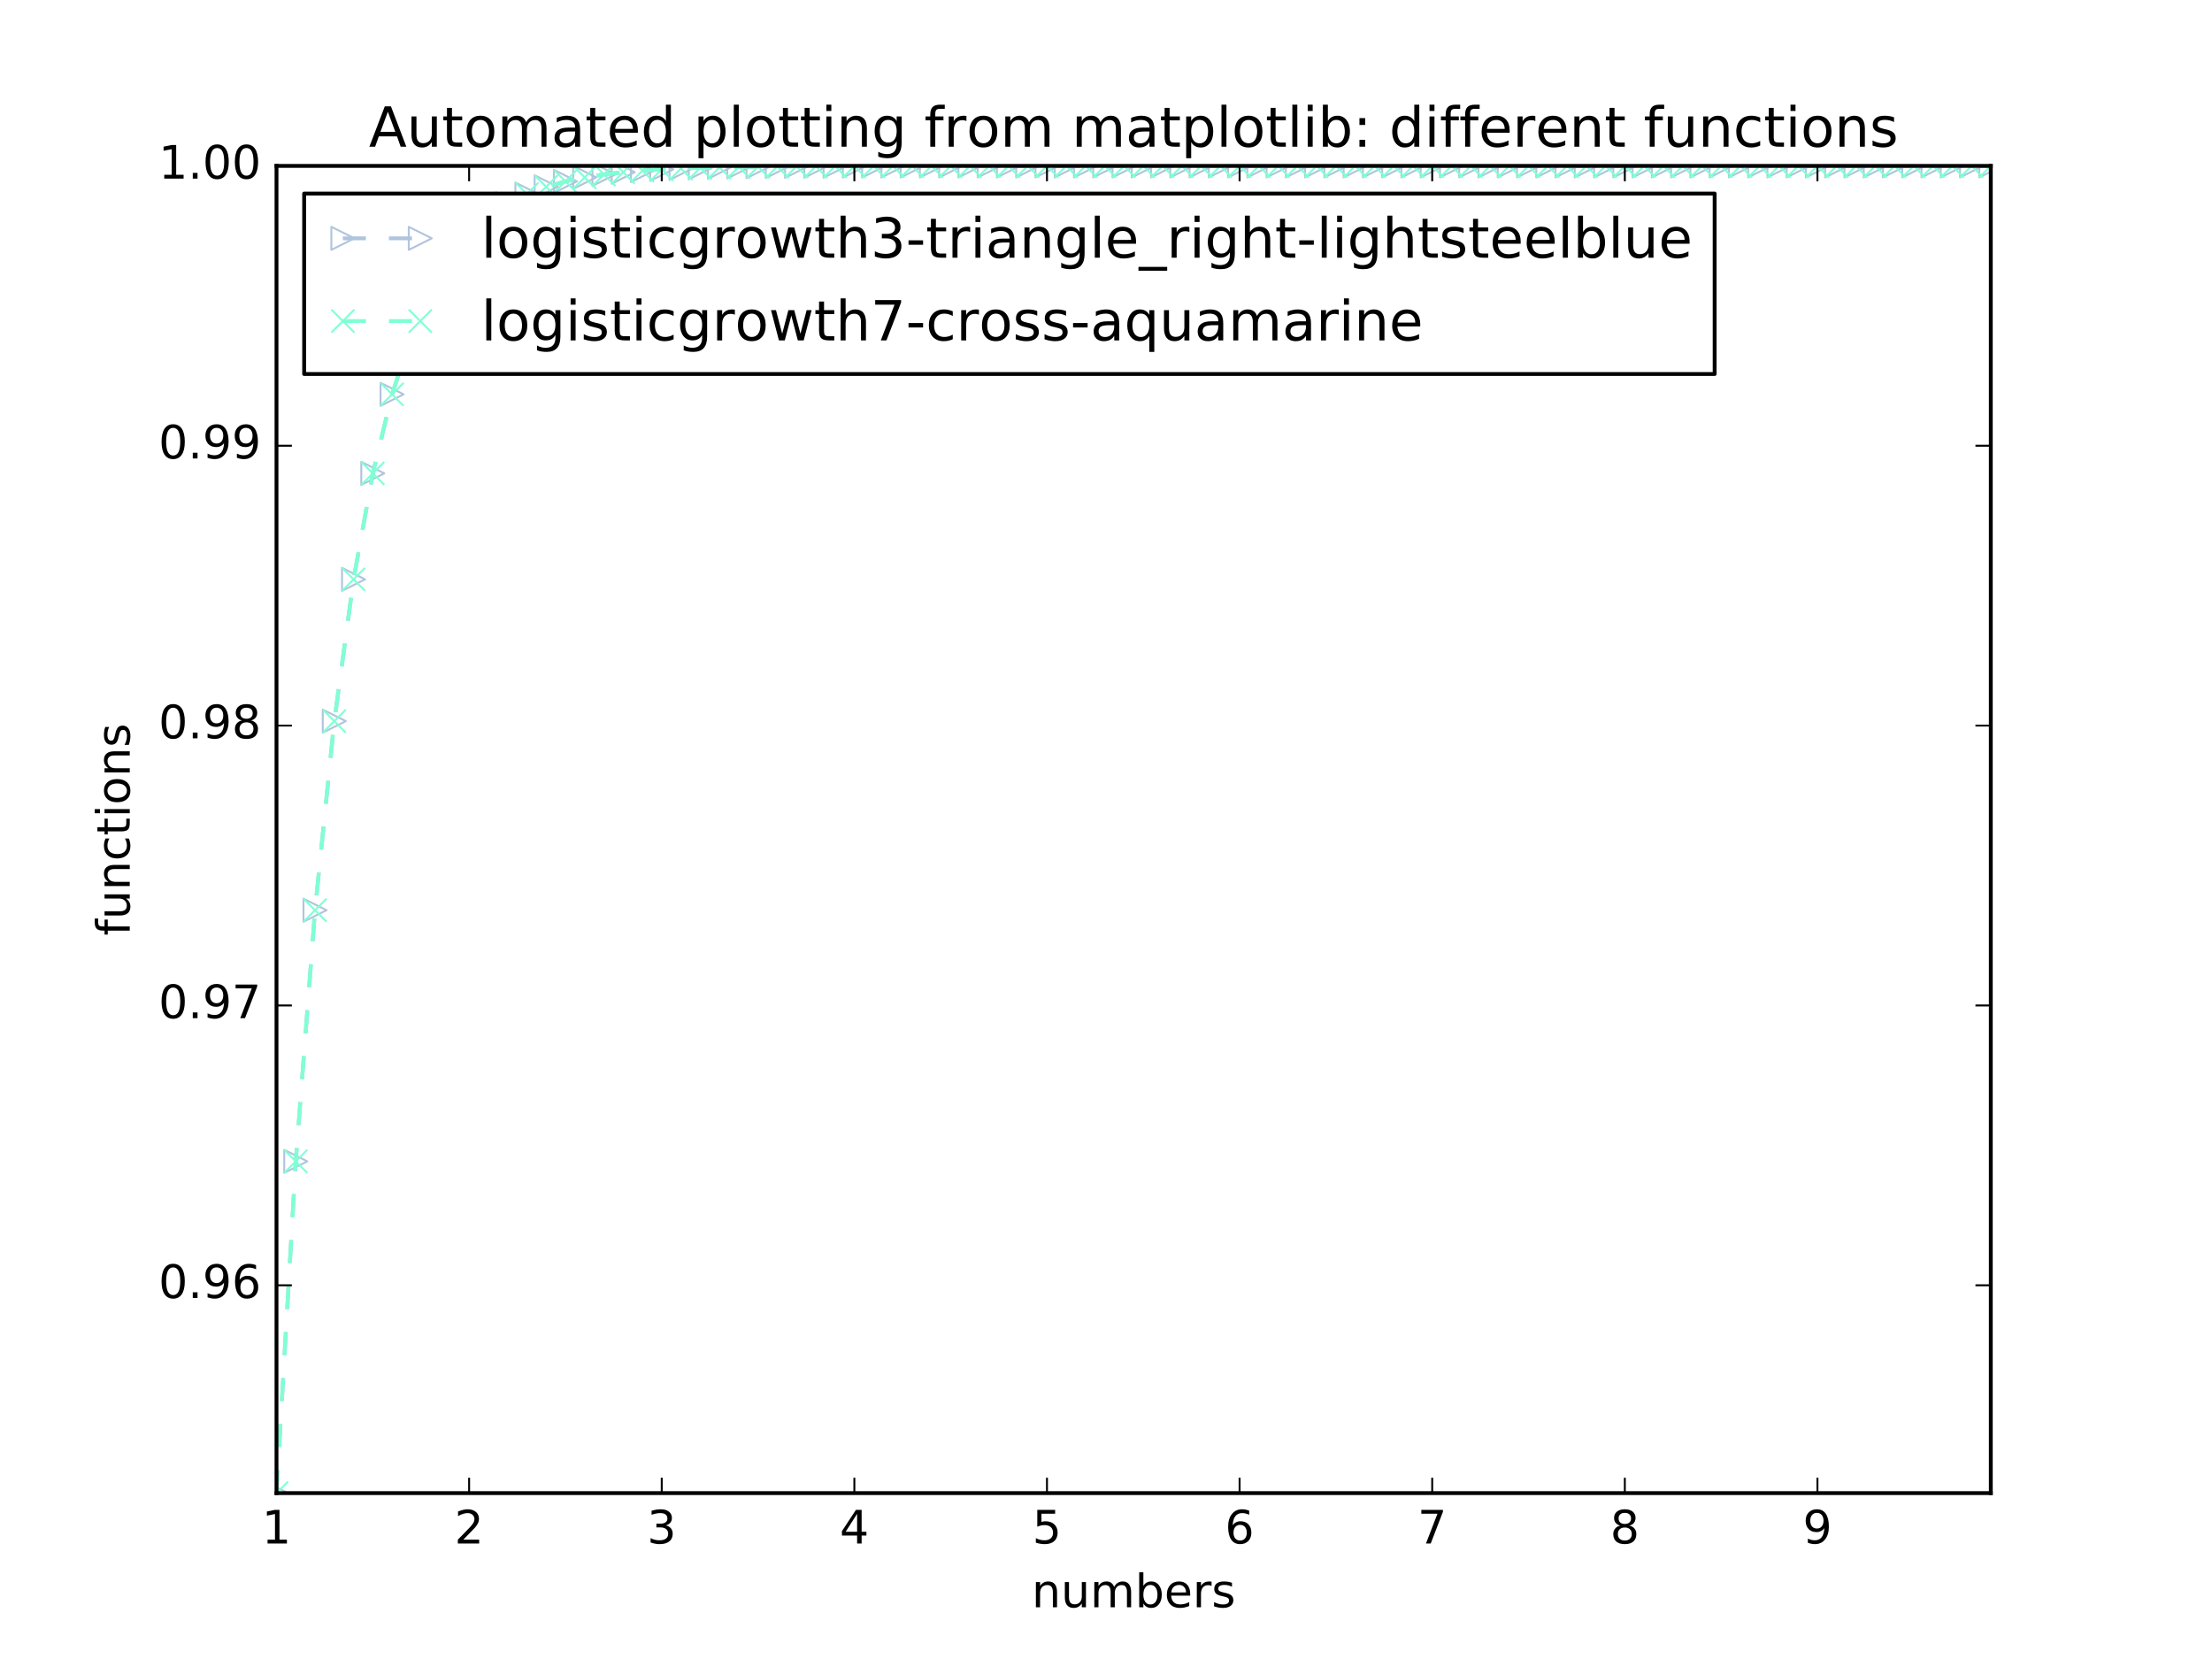 <?xml version="1.0" encoding="utf-8" standalone="no"?>
<!DOCTYPE svg PUBLIC "-//W3C//DTD SVG 1.1//EN"
  "http://www.w3.org/Graphics/SVG/1.1/DTD/svg11.dtd">
<!-- Created with matplotlib (http://matplotlib.org/) -->
<svg height="432pt" version="1.1" viewBox="0 0 576 432" width="576pt" xmlns="http://www.w3.org/2000/svg" xmlns:xlink="http://www.w3.org/1999/xlink">
 <defs>
  <style type="text/css">
*{stroke-linecap:butt;stroke-linejoin:round;stroke-miterlimit:100000;}
  </style>
 </defs>
 <g id="figure_1">
  <g id="patch_1">
   <path d="M 0 432 
L 576 432 
L 576 0 
L 0 0 
z
" style="fill:#ffffff;"/>
  </g>
  <g id="axes_1">
   <g id="patch_2">
    <path d="M 72 388.8 
L 518.4 388.8 
L 518.4 43.2 
L 72 43.2 
z
" style="fill:#ffffff;"/>
   </g>
   <g id="line2d_1">
    <path clip-path="url(#peb60f3a2e0)" d="M 72 388.8 
L 77.016 302.413 
L 82.031 237.017 
L 87.047 187.78 
L 92.063 150.861 
L 97.079 123.264 
L 102.094 102.682 
L 107.11 87.359 
L 112.126 75.965 
L 117.142 67.501 
L 122.157 61.218 
L 127.173 56.557 
L 132.189 53.1 
L 137.204 50.537 
L 142.22 48.636 
L 147.236 47.228 
L 152.252 46.185 
L 157.267 45.411 
L 162.283 44.838 
L 167.299 44.414 
L 172.315 44.099 
L 177.33 43.866 
L 182.346 43.694 
L 187.362 43.566 
L 192.378 43.471 
L 197.393 43.401 
L 202.409 43.349 
L 207.425 43.31 
L 212.44 43.282 
L 217.456 43.26 
L 222.472 43.245 
L 227.488 43.233 
L 232.503 43.225 
L 237.519 43.218 
L 242.535 43.213 
L 247.551 43.21 
L 252.566 43.207 
L 257.582 43.205 
L 262.598 43.204 
L 267.613 43.203 
L 272.629 43.202 
L 277.645 43.202 
L 282.661 43.201 
L 287.676 43.201 
L 292.692 43.201 
L 297.708 43.2 
L 302.724 43.2 
L 307.739 43.2 
L 312.755 43.2 
L 317.771 43.2 
L 322.787 43.2 
L 327.802 43.2 
L 332.818 43.2 
L 337.834 43.2 
L 342.849 43.2 
L 347.865 43.2 
L 352.881 43.2 
L 357.897 43.2 
L 362.912 43.2 
L 367.928 43.2 
L 372.944 43.2 
L 377.96 43.2 
L 382.975 43.2 
L 387.991 43.2 
L 393.007 43.2 
L 398.022 43.2 
L 403.038 43.2 
L 408.054 43.2 
L 413.07 43.2 
L 418.085 43.2 
L 423.101 43.2 
L 428.117 43.2 
L 433.133 43.2 
L 438.148 43.2 
L 443.164 43.2 
L 448.18 43.2 
L 453.196 43.2 
L 458.211 43.2 
L 463.227 43.2 
L 468.243 43.2 
L 473.258 43.2 
L 478.274 43.2 
L 483.29 43.2 
L 488.306 43.2 
L 493.321 43.2 
L 498.337 43.2 
L 503.353 43.2 
L 508.369 43.2 
L 513.384 43.2 
L 518.4 43.2 
" style="fill:none;stroke:#b0c4de;stroke-dasharray:6,6;stroke-dashoffset:0.0;"/>
    <defs>
     <path d="M 3 0 
L -3 -3 
L -3 3 
z
" id="m9156fec69b" style="stroke:#b0c4de;stroke-linejoin:miter;stroke-width:0.5;"/>
    </defs>
    <g clip-path="url(#peb60f3a2e0)">
     <use style="fill:none;stroke:#b0c4de;stroke-linejoin:miter;stroke-width:0.5;" x="72.0" xlink:href="#m9156fec69b" y="388.8"/>
     <use style="fill:none;stroke:#b0c4de;stroke-linejoin:miter;stroke-width:0.5;" x="77.016" xlink:href="#m9156fec69b" y="302.413"/>
     <use style="fill:none;stroke:#b0c4de;stroke-linejoin:miter;stroke-width:0.5;" x="82.031" xlink:href="#m9156fec69b" y="237.017"/>
     <use style="fill:none;stroke:#b0c4de;stroke-linejoin:miter;stroke-width:0.5;" x="87.047" xlink:href="#m9156fec69b" y="187.78"/>
     <use style="fill:none;stroke:#b0c4de;stroke-linejoin:miter;stroke-width:0.5;" x="92.063" xlink:href="#m9156fec69b" y="150.861"/>
     <use style="fill:none;stroke:#b0c4de;stroke-linejoin:miter;stroke-width:0.5;" x="97.079" xlink:href="#m9156fec69b" y="123.264"/>
     <use style="fill:none;stroke:#b0c4de;stroke-linejoin:miter;stroke-width:0.5;" x="102.094" xlink:href="#m9156fec69b" y="102.682"/>
     <use style="fill:none;stroke:#b0c4de;stroke-linejoin:miter;stroke-width:0.5;" x="107.11" xlink:href="#m9156fec69b" y="87.359"/>
     <use style="fill:none;stroke:#b0c4de;stroke-linejoin:miter;stroke-width:0.5;" x="112.126" xlink:href="#m9156fec69b" y="75.965"/>
     <use style="fill:none;stroke:#b0c4de;stroke-linejoin:miter;stroke-width:0.5;" x="117.142" xlink:href="#m9156fec69b" y="67.501"/>
     <use style="fill:none;stroke:#b0c4de;stroke-linejoin:miter;stroke-width:0.5;" x="122.157" xlink:href="#m9156fec69b" y="61.218"/>
     <use style="fill:none;stroke:#b0c4de;stroke-linejoin:miter;stroke-width:0.5;" x="127.173" xlink:href="#m9156fec69b" y="56.557"/>
     <use style="fill:none;stroke:#b0c4de;stroke-linejoin:miter;stroke-width:0.5;" x="132.189" xlink:href="#m9156fec69b" y="53.1"/>
     <use style="fill:none;stroke:#b0c4de;stroke-linejoin:miter;stroke-width:0.5;" x="137.204" xlink:href="#m9156fec69b" y="50.537"/>
     <use style="fill:none;stroke:#b0c4de;stroke-linejoin:miter;stroke-width:0.5;" x="142.22" xlink:href="#m9156fec69b" y="48.636"/>
     <use style="fill:none;stroke:#b0c4de;stroke-linejoin:miter;stroke-width:0.5;" x="147.236" xlink:href="#m9156fec69b" y="47.228"/>
     <use style="fill:none;stroke:#b0c4de;stroke-linejoin:miter;stroke-width:0.5;" x="152.252" xlink:href="#m9156fec69b" y="46.185"/>
     <use style="fill:none;stroke:#b0c4de;stroke-linejoin:miter;stroke-width:0.5;" x="157.267" xlink:href="#m9156fec69b" y="45.411"/>
     <use style="fill:none;stroke:#b0c4de;stroke-linejoin:miter;stroke-width:0.5;" x="162.283" xlink:href="#m9156fec69b" y="44.838"/>
     <use style="fill:none;stroke:#b0c4de;stroke-linejoin:miter;stroke-width:0.5;" x="167.299" xlink:href="#m9156fec69b" y="44.414"/>
     <use style="fill:none;stroke:#b0c4de;stroke-linejoin:miter;stroke-width:0.5;" x="172.315" xlink:href="#m9156fec69b" y="44.099"/>
     <use style="fill:none;stroke:#b0c4de;stroke-linejoin:miter;stroke-width:0.5;" x="177.33" xlink:href="#m9156fec69b" y="43.866"/>
     <use style="fill:none;stroke:#b0c4de;stroke-linejoin:miter;stroke-width:0.5;" x="182.346" xlink:href="#m9156fec69b" y="43.694"/>
     <use style="fill:none;stroke:#b0c4de;stroke-linejoin:miter;stroke-width:0.5;" x="187.362" xlink:href="#m9156fec69b" y="43.566"/>
     <use style="fill:none;stroke:#b0c4de;stroke-linejoin:miter;stroke-width:0.5;" x="192.378" xlink:href="#m9156fec69b" y="43.471"/>
     <use style="fill:none;stroke:#b0c4de;stroke-linejoin:miter;stroke-width:0.5;" x="197.393" xlink:href="#m9156fec69b" y="43.401"/>
     <use style="fill:none;stroke:#b0c4de;stroke-linejoin:miter;stroke-width:0.5;" x="202.409" xlink:href="#m9156fec69b" y="43.349"/>
     <use style="fill:none;stroke:#b0c4de;stroke-linejoin:miter;stroke-width:0.5;" x="207.425" xlink:href="#m9156fec69b" y="43.31"/>
     <use style="fill:none;stroke:#b0c4de;stroke-linejoin:miter;stroke-width:0.5;" x="212.44" xlink:href="#m9156fec69b" y="43.282"/>
     <use style="fill:none;stroke:#b0c4de;stroke-linejoin:miter;stroke-width:0.5;" x="217.456" xlink:href="#m9156fec69b" y="43.26"/>
     <use style="fill:none;stroke:#b0c4de;stroke-linejoin:miter;stroke-width:0.5;" x="222.472" xlink:href="#m9156fec69b" y="43.245"/>
     <use style="fill:none;stroke:#b0c4de;stroke-linejoin:miter;stroke-width:0.5;" x="227.488" xlink:href="#m9156fec69b" y="43.233"/>
     <use style="fill:none;stroke:#b0c4de;stroke-linejoin:miter;stroke-width:0.5;" x="232.503" xlink:href="#m9156fec69b" y="43.225"/>
     <use style="fill:none;stroke:#b0c4de;stroke-linejoin:miter;stroke-width:0.5;" x="237.519" xlink:href="#m9156fec69b" y="43.218"/>
     <use style="fill:none;stroke:#b0c4de;stroke-linejoin:miter;stroke-width:0.5;" x="242.535" xlink:href="#m9156fec69b" y="43.213"/>
     <use style="fill:none;stroke:#b0c4de;stroke-linejoin:miter;stroke-width:0.5;" x="247.551" xlink:href="#m9156fec69b" y="43.21"/>
     <use style="fill:none;stroke:#b0c4de;stroke-linejoin:miter;stroke-width:0.5;" x="252.566" xlink:href="#m9156fec69b" y="43.207"/>
     <use style="fill:none;stroke:#b0c4de;stroke-linejoin:miter;stroke-width:0.5;" x="257.582" xlink:href="#m9156fec69b" y="43.205"/>
     <use style="fill:none;stroke:#b0c4de;stroke-linejoin:miter;stroke-width:0.5;" x="262.598" xlink:href="#m9156fec69b" y="43.204"/>
     <use style="fill:none;stroke:#b0c4de;stroke-linejoin:miter;stroke-width:0.5;" x="267.613" xlink:href="#m9156fec69b" y="43.203"/>
     <use style="fill:none;stroke:#b0c4de;stroke-linejoin:miter;stroke-width:0.5;" x="272.629" xlink:href="#m9156fec69b" y="43.202"/>
     <use style="fill:none;stroke:#b0c4de;stroke-linejoin:miter;stroke-width:0.5;" x="277.645" xlink:href="#m9156fec69b" y="43.202"/>
     <use style="fill:none;stroke:#b0c4de;stroke-linejoin:miter;stroke-width:0.5;" x="282.661" xlink:href="#m9156fec69b" y="43.201"/>
     <use style="fill:none;stroke:#b0c4de;stroke-linejoin:miter;stroke-width:0.5;" x="287.676" xlink:href="#m9156fec69b" y="43.201"/>
     <use style="fill:none;stroke:#b0c4de;stroke-linejoin:miter;stroke-width:0.5;" x="292.692" xlink:href="#m9156fec69b" y="43.201"/>
     <use style="fill:none;stroke:#b0c4de;stroke-linejoin:miter;stroke-width:0.5;" x="297.708" xlink:href="#m9156fec69b" y="43.2"/>
     <use style="fill:none;stroke:#b0c4de;stroke-linejoin:miter;stroke-width:0.5;" x="302.724" xlink:href="#m9156fec69b" y="43.2"/>
     <use style="fill:none;stroke:#b0c4de;stroke-linejoin:miter;stroke-width:0.5;" x="307.739" xlink:href="#m9156fec69b" y="43.2"/>
     <use style="fill:none;stroke:#b0c4de;stroke-linejoin:miter;stroke-width:0.5;" x="312.755" xlink:href="#m9156fec69b" y="43.2"/>
     <use style="fill:none;stroke:#b0c4de;stroke-linejoin:miter;stroke-width:0.5;" x="317.771" xlink:href="#m9156fec69b" y="43.2"/>
     <use style="fill:none;stroke:#b0c4de;stroke-linejoin:miter;stroke-width:0.5;" x="322.787" xlink:href="#m9156fec69b" y="43.2"/>
     <use style="fill:none;stroke:#b0c4de;stroke-linejoin:miter;stroke-width:0.5;" x="327.802" xlink:href="#m9156fec69b" y="43.2"/>
     <use style="fill:none;stroke:#b0c4de;stroke-linejoin:miter;stroke-width:0.5;" x="332.818" xlink:href="#m9156fec69b" y="43.2"/>
     <use style="fill:none;stroke:#b0c4de;stroke-linejoin:miter;stroke-width:0.5;" x="337.834" xlink:href="#m9156fec69b" y="43.2"/>
     <use style="fill:none;stroke:#b0c4de;stroke-linejoin:miter;stroke-width:0.5;" x="342.849" xlink:href="#m9156fec69b" y="43.2"/>
     <use style="fill:none;stroke:#b0c4de;stroke-linejoin:miter;stroke-width:0.5;" x="347.865" xlink:href="#m9156fec69b" y="43.2"/>
     <use style="fill:none;stroke:#b0c4de;stroke-linejoin:miter;stroke-width:0.5;" x="352.881" xlink:href="#m9156fec69b" y="43.2"/>
     <use style="fill:none;stroke:#b0c4de;stroke-linejoin:miter;stroke-width:0.5;" x="357.897" xlink:href="#m9156fec69b" y="43.2"/>
     <use style="fill:none;stroke:#b0c4de;stroke-linejoin:miter;stroke-width:0.5;" x="362.912" xlink:href="#m9156fec69b" y="43.2"/>
     <use style="fill:none;stroke:#b0c4de;stroke-linejoin:miter;stroke-width:0.5;" x="367.928" xlink:href="#m9156fec69b" y="43.2"/>
     <use style="fill:none;stroke:#b0c4de;stroke-linejoin:miter;stroke-width:0.5;" x="372.944" xlink:href="#m9156fec69b" y="43.2"/>
     <use style="fill:none;stroke:#b0c4de;stroke-linejoin:miter;stroke-width:0.5;" x="377.96" xlink:href="#m9156fec69b" y="43.2"/>
     <use style="fill:none;stroke:#b0c4de;stroke-linejoin:miter;stroke-width:0.5;" x="382.975" xlink:href="#m9156fec69b" y="43.2"/>
     <use style="fill:none;stroke:#b0c4de;stroke-linejoin:miter;stroke-width:0.5;" x="387.991" xlink:href="#m9156fec69b" y="43.2"/>
     <use style="fill:none;stroke:#b0c4de;stroke-linejoin:miter;stroke-width:0.5;" x="393.007" xlink:href="#m9156fec69b" y="43.2"/>
     <use style="fill:none;stroke:#b0c4de;stroke-linejoin:miter;stroke-width:0.5;" x="398.022" xlink:href="#m9156fec69b" y="43.2"/>
     <use style="fill:none;stroke:#b0c4de;stroke-linejoin:miter;stroke-width:0.5;" x="403.038" xlink:href="#m9156fec69b" y="43.2"/>
     <use style="fill:none;stroke:#b0c4de;stroke-linejoin:miter;stroke-width:0.5;" x="408.054" xlink:href="#m9156fec69b" y="43.2"/>
     <use style="fill:none;stroke:#b0c4de;stroke-linejoin:miter;stroke-width:0.5;" x="413.07" xlink:href="#m9156fec69b" y="43.2"/>
     <use style="fill:none;stroke:#b0c4de;stroke-linejoin:miter;stroke-width:0.5;" x="418.085" xlink:href="#m9156fec69b" y="43.2"/>
     <use style="fill:none;stroke:#b0c4de;stroke-linejoin:miter;stroke-width:0.5;" x="423.101" xlink:href="#m9156fec69b" y="43.2"/>
     <use style="fill:none;stroke:#b0c4de;stroke-linejoin:miter;stroke-width:0.5;" x="428.117" xlink:href="#m9156fec69b" y="43.2"/>
     <use style="fill:none;stroke:#b0c4de;stroke-linejoin:miter;stroke-width:0.5;" x="433.133" xlink:href="#m9156fec69b" y="43.2"/>
     <use style="fill:none;stroke:#b0c4de;stroke-linejoin:miter;stroke-width:0.5;" x="438.148" xlink:href="#m9156fec69b" y="43.2"/>
     <use style="fill:none;stroke:#b0c4de;stroke-linejoin:miter;stroke-width:0.5;" x="443.164" xlink:href="#m9156fec69b" y="43.2"/>
     <use style="fill:none;stroke:#b0c4de;stroke-linejoin:miter;stroke-width:0.5;" x="448.18" xlink:href="#m9156fec69b" y="43.2"/>
     <use style="fill:none;stroke:#b0c4de;stroke-linejoin:miter;stroke-width:0.5;" x="453.196" xlink:href="#m9156fec69b" y="43.2"/>
     <use style="fill:none;stroke:#b0c4de;stroke-linejoin:miter;stroke-width:0.5;" x="458.211" xlink:href="#m9156fec69b" y="43.2"/>
     <use style="fill:none;stroke:#b0c4de;stroke-linejoin:miter;stroke-width:0.5;" x="463.227" xlink:href="#m9156fec69b" y="43.2"/>
     <use style="fill:none;stroke:#b0c4de;stroke-linejoin:miter;stroke-width:0.5;" x="468.243" xlink:href="#m9156fec69b" y="43.2"/>
     <use style="fill:none;stroke:#b0c4de;stroke-linejoin:miter;stroke-width:0.5;" x="473.258" xlink:href="#m9156fec69b" y="43.2"/>
     <use style="fill:none;stroke:#b0c4de;stroke-linejoin:miter;stroke-width:0.5;" x="478.274" xlink:href="#m9156fec69b" y="43.2"/>
     <use style="fill:none;stroke:#b0c4de;stroke-linejoin:miter;stroke-width:0.5;" x="483.29" xlink:href="#m9156fec69b" y="43.2"/>
     <use style="fill:none;stroke:#b0c4de;stroke-linejoin:miter;stroke-width:0.5;" x="488.306" xlink:href="#m9156fec69b" y="43.2"/>
     <use style="fill:none;stroke:#b0c4de;stroke-linejoin:miter;stroke-width:0.5;" x="493.321" xlink:href="#m9156fec69b" y="43.2"/>
     <use style="fill:none;stroke:#b0c4de;stroke-linejoin:miter;stroke-width:0.5;" x="498.337" xlink:href="#m9156fec69b" y="43.2"/>
     <use style="fill:none;stroke:#b0c4de;stroke-linejoin:miter;stroke-width:0.5;" x="503.353" xlink:href="#m9156fec69b" y="43.2"/>
     <use style="fill:none;stroke:#b0c4de;stroke-linejoin:miter;stroke-width:0.5;" x="508.369" xlink:href="#m9156fec69b" y="43.2"/>
     <use style="fill:none;stroke:#b0c4de;stroke-linejoin:miter;stroke-width:0.5;" x="513.384" xlink:href="#m9156fec69b" y="43.2"/>
     <use style="fill:none;stroke:#b0c4de;stroke-linejoin:miter;stroke-width:0.5;" x="518.4" xlink:href="#m9156fec69b" y="43.2"/>
    </g>
   </g>
   <g id="line2d_2">
    <path clip-path="url(#peb60f3a2e0)" d="M 72 388.8 
L 77.016 302.413 
L 82.031 237.017 
L 87.047 187.78 
L 92.063 150.861 
L 97.079 123.264 
L 102.094 102.682 
L 107.11 87.359 
L 112.126 75.965 
L 117.142 67.501 
L 122.157 61.218 
L 127.173 56.557 
L 132.189 53.1 
L 137.204 50.537 
L 142.22 48.636 
L 147.236 47.228 
L 152.252 46.185 
L 157.267 45.411 
L 162.283 44.838 
L 167.299 44.414 
L 172.315 44.099 
L 177.33 43.866 
L 182.346 43.694 
L 187.362 43.566 
L 192.378 43.471 
L 197.393 43.401 
L 202.409 43.349 
L 207.425 43.31 
L 212.44 43.282 
L 217.456 43.26 
L 222.472 43.245 
L 227.488 43.233 
L 232.503 43.225 
L 237.519 43.218 
L 242.535 43.213 
L 247.551 43.21 
L 252.566 43.207 
L 257.582 43.205 
L 262.598 43.204 
L 267.613 43.203 
L 272.629 43.202 
L 277.645 43.202 
L 282.661 43.201 
L 287.676 43.201 
L 292.692 43.201 
L 297.708 43.2 
L 302.724 43.2 
L 307.739 43.2 
L 312.755 43.2 
L 317.771 43.2 
L 322.787 43.2 
L 327.802 43.2 
L 332.818 43.2 
L 337.834 43.2 
L 342.849 43.2 
L 347.865 43.2 
L 352.881 43.2 
L 357.897 43.2 
L 362.912 43.2 
L 367.928 43.2 
L 372.944 43.2 
L 377.96 43.2 
L 382.975 43.2 
L 387.991 43.2 
L 393.007 43.2 
L 398.022 43.2 
L 403.038 43.2 
L 408.054 43.2 
L 413.07 43.2 
L 418.085 43.2 
L 423.101 43.2 
L 428.117 43.2 
L 433.133 43.2 
L 438.148 43.2 
L 443.164 43.2 
L 448.18 43.2 
L 453.196 43.2 
L 458.211 43.2 
L 463.227 43.2 
L 468.243 43.2 
L 473.258 43.2 
L 478.274 43.2 
L 483.29 43.2 
L 488.306 43.2 
L 493.321 43.2 
L 498.337 43.2 
L 503.353 43.2 
L 508.369 43.2 
L 513.384 43.2 
L 518.4 43.2 
" style="fill:none;stroke:#7fffd4;stroke-dasharray:6,6;stroke-dashoffset:0.0;"/>
    <defs>
     <path d="M -3 3 
L 3 -3 
M -3 -3 
L 3 3 
" id="mcc4dd45420" style="stroke:#7fffd4;stroke-width:0.5;"/>
    </defs>
    <g clip-path="url(#peb60f3a2e0)">
     <use style="fill:none;stroke:#7fffd4;stroke-width:0.5;" x="72.0" xlink:href="#mcc4dd45420" y="388.8"/>
     <use style="fill:none;stroke:#7fffd4;stroke-width:0.5;" x="77.016" xlink:href="#mcc4dd45420" y="302.413"/>
     <use style="fill:none;stroke:#7fffd4;stroke-width:0.5;" x="82.031" xlink:href="#mcc4dd45420" y="237.017"/>
     <use style="fill:none;stroke:#7fffd4;stroke-width:0.5;" x="87.047" xlink:href="#mcc4dd45420" y="187.78"/>
     <use style="fill:none;stroke:#7fffd4;stroke-width:0.5;" x="92.063" xlink:href="#mcc4dd45420" y="150.861"/>
     <use style="fill:none;stroke:#7fffd4;stroke-width:0.5;" x="97.079" xlink:href="#mcc4dd45420" y="123.264"/>
     <use style="fill:none;stroke:#7fffd4;stroke-width:0.5;" x="102.094" xlink:href="#mcc4dd45420" y="102.682"/>
     <use style="fill:none;stroke:#7fffd4;stroke-width:0.5;" x="107.11" xlink:href="#mcc4dd45420" y="87.359"/>
     <use style="fill:none;stroke:#7fffd4;stroke-width:0.5;" x="112.126" xlink:href="#mcc4dd45420" y="75.965"/>
     <use style="fill:none;stroke:#7fffd4;stroke-width:0.5;" x="117.142" xlink:href="#mcc4dd45420" y="67.501"/>
     <use style="fill:none;stroke:#7fffd4;stroke-width:0.5;" x="122.157" xlink:href="#mcc4dd45420" y="61.218"/>
     <use style="fill:none;stroke:#7fffd4;stroke-width:0.5;" x="127.173" xlink:href="#mcc4dd45420" y="56.557"/>
     <use style="fill:none;stroke:#7fffd4;stroke-width:0.5;" x="132.189" xlink:href="#mcc4dd45420" y="53.1"/>
     <use style="fill:none;stroke:#7fffd4;stroke-width:0.5;" x="137.204" xlink:href="#mcc4dd45420" y="50.537"/>
     <use style="fill:none;stroke:#7fffd4;stroke-width:0.5;" x="142.22" xlink:href="#mcc4dd45420" y="48.636"/>
     <use style="fill:none;stroke:#7fffd4;stroke-width:0.5;" x="147.236" xlink:href="#mcc4dd45420" y="47.228"/>
     <use style="fill:none;stroke:#7fffd4;stroke-width:0.5;" x="152.252" xlink:href="#mcc4dd45420" y="46.185"/>
     <use style="fill:none;stroke:#7fffd4;stroke-width:0.5;" x="157.267" xlink:href="#mcc4dd45420" y="45.411"/>
     <use style="fill:none;stroke:#7fffd4;stroke-width:0.5;" x="162.283" xlink:href="#mcc4dd45420" y="44.838"/>
     <use style="fill:none;stroke:#7fffd4;stroke-width:0.5;" x="167.299" xlink:href="#mcc4dd45420" y="44.414"/>
     <use style="fill:none;stroke:#7fffd4;stroke-width:0.5;" x="172.315" xlink:href="#mcc4dd45420" y="44.099"/>
     <use style="fill:none;stroke:#7fffd4;stroke-width:0.5;" x="177.33" xlink:href="#mcc4dd45420" y="43.866"/>
     <use style="fill:none;stroke:#7fffd4;stroke-width:0.5;" x="182.346" xlink:href="#mcc4dd45420" y="43.694"/>
     <use style="fill:none;stroke:#7fffd4;stroke-width:0.5;" x="187.362" xlink:href="#mcc4dd45420" y="43.566"/>
     <use style="fill:none;stroke:#7fffd4;stroke-width:0.5;" x="192.378" xlink:href="#mcc4dd45420" y="43.471"/>
     <use style="fill:none;stroke:#7fffd4;stroke-width:0.5;" x="197.393" xlink:href="#mcc4dd45420" y="43.401"/>
     <use style="fill:none;stroke:#7fffd4;stroke-width:0.5;" x="202.409" xlink:href="#mcc4dd45420" y="43.349"/>
     <use style="fill:none;stroke:#7fffd4;stroke-width:0.5;" x="207.425" xlink:href="#mcc4dd45420" y="43.31"/>
     <use style="fill:none;stroke:#7fffd4;stroke-width:0.5;" x="212.44" xlink:href="#mcc4dd45420" y="43.282"/>
     <use style="fill:none;stroke:#7fffd4;stroke-width:0.5;" x="217.456" xlink:href="#mcc4dd45420" y="43.26"/>
     <use style="fill:none;stroke:#7fffd4;stroke-width:0.5;" x="222.472" xlink:href="#mcc4dd45420" y="43.245"/>
     <use style="fill:none;stroke:#7fffd4;stroke-width:0.5;" x="227.488" xlink:href="#mcc4dd45420" y="43.233"/>
     <use style="fill:none;stroke:#7fffd4;stroke-width:0.5;" x="232.503" xlink:href="#mcc4dd45420" y="43.225"/>
     <use style="fill:none;stroke:#7fffd4;stroke-width:0.5;" x="237.519" xlink:href="#mcc4dd45420" y="43.218"/>
     <use style="fill:none;stroke:#7fffd4;stroke-width:0.5;" x="242.535" xlink:href="#mcc4dd45420" y="43.213"/>
     <use style="fill:none;stroke:#7fffd4;stroke-width:0.5;" x="247.551" xlink:href="#mcc4dd45420" y="43.21"/>
     <use style="fill:none;stroke:#7fffd4;stroke-width:0.5;" x="252.566" xlink:href="#mcc4dd45420" y="43.207"/>
     <use style="fill:none;stroke:#7fffd4;stroke-width:0.5;" x="257.582" xlink:href="#mcc4dd45420" y="43.205"/>
     <use style="fill:none;stroke:#7fffd4;stroke-width:0.5;" x="262.598" xlink:href="#mcc4dd45420" y="43.204"/>
     <use style="fill:none;stroke:#7fffd4;stroke-width:0.5;" x="267.613" xlink:href="#mcc4dd45420" y="43.203"/>
     <use style="fill:none;stroke:#7fffd4;stroke-width:0.5;" x="272.629" xlink:href="#mcc4dd45420" y="43.202"/>
     <use style="fill:none;stroke:#7fffd4;stroke-width:0.5;" x="277.645" xlink:href="#mcc4dd45420" y="43.202"/>
     <use style="fill:none;stroke:#7fffd4;stroke-width:0.5;" x="282.661" xlink:href="#mcc4dd45420" y="43.201"/>
     <use style="fill:none;stroke:#7fffd4;stroke-width:0.5;" x="287.676" xlink:href="#mcc4dd45420" y="43.201"/>
     <use style="fill:none;stroke:#7fffd4;stroke-width:0.5;" x="292.692" xlink:href="#mcc4dd45420" y="43.201"/>
     <use style="fill:none;stroke:#7fffd4;stroke-width:0.5;" x="297.708" xlink:href="#mcc4dd45420" y="43.2"/>
     <use style="fill:none;stroke:#7fffd4;stroke-width:0.5;" x="302.724" xlink:href="#mcc4dd45420" y="43.2"/>
     <use style="fill:none;stroke:#7fffd4;stroke-width:0.5;" x="307.739" xlink:href="#mcc4dd45420" y="43.2"/>
     <use style="fill:none;stroke:#7fffd4;stroke-width:0.5;" x="312.755" xlink:href="#mcc4dd45420" y="43.2"/>
     <use style="fill:none;stroke:#7fffd4;stroke-width:0.5;" x="317.771" xlink:href="#mcc4dd45420" y="43.2"/>
     <use style="fill:none;stroke:#7fffd4;stroke-width:0.5;" x="322.787" xlink:href="#mcc4dd45420" y="43.2"/>
     <use style="fill:none;stroke:#7fffd4;stroke-width:0.5;" x="327.802" xlink:href="#mcc4dd45420" y="43.2"/>
     <use style="fill:none;stroke:#7fffd4;stroke-width:0.5;" x="332.818" xlink:href="#mcc4dd45420" y="43.2"/>
     <use style="fill:none;stroke:#7fffd4;stroke-width:0.5;" x="337.834" xlink:href="#mcc4dd45420" y="43.2"/>
     <use style="fill:none;stroke:#7fffd4;stroke-width:0.5;" x="342.849" xlink:href="#mcc4dd45420" y="43.2"/>
     <use style="fill:none;stroke:#7fffd4;stroke-width:0.5;" x="347.865" xlink:href="#mcc4dd45420" y="43.2"/>
     <use style="fill:none;stroke:#7fffd4;stroke-width:0.5;" x="352.881" xlink:href="#mcc4dd45420" y="43.2"/>
     <use style="fill:none;stroke:#7fffd4;stroke-width:0.5;" x="357.897" xlink:href="#mcc4dd45420" y="43.2"/>
     <use style="fill:none;stroke:#7fffd4;stroke-width:0.5;" x="362.912" xlink:href="#mcc4dd45420" y="43.2"/>
     <use style="fill:none;stroke:#7fffd4;stroke-width:0.5;" x="367.928" xlink:href="#mcc4dd45420" y="43.2"/>
     <use style="fill:none;stroke:#7fffd4;stroke-width:0.5;" x="372.944" xlink:href="#mcc4dd45420" y="43.2"/>
     <use style="fill:none;stroke:#7fffd4;stroke-width:0.5;" x="377.96" xlink:href="#mcc4dd45420" y="43.2"/>
     <use style="fill:none;stroke:#7fffd4;stroke-width:0.5;" x="382.975" xlink:href="#mcc4dd45420" y="43.2"/>
     <use style="fill:none;stroke:#7fffd4;stroke-width:0.5;" x="387.991" xlink:href="#mcc4dd45420" y="43.2"/>
     <use style="fill:none;stroke:#7fffd4;stroke-width:0.5;" x="393.007" xlink:href="#mcc4dd45420" y="43.2"/>
     <use style="fill:none;stroke:#7fffd4;stroke-width:0.5;" x="398.022" xlink:href="#mcc4dd45420" y="43.2"/>
     <use style="fill:none;stroke:#7fffd4;stroke-width:0.5;" x="403.038" xlink:href="#mcc4dd45420" y="43.2"/>
     <use style="fill:none;stroke:#7fffd4;stroke-width:0.5;" x="408.054" xlink:href="#mcc4dd45420" y="43.2"/>
     <use style="fill:none;stroke:#7fffd4;stroke-width:0.5;" x="413.07" xlink:href="#mcc4dd45420" y="43.2"/>
     <use style="fill:none;stroke:#7fffd4;stroke-width:0.5;" x="418.085" xlink:href="#mcc4dd45420" y="43.2"/>
     <use style="fill:none;stroke:#7fffd4;stroke-width:0.5;" x="423.101" xlink:href="#mcc4dd45420" y="43.2"/>
     <use style="fill:none;stroke:#7fffd4;stroke-width:0.5;" x="428.117" xlink:href="#mcc4dd45420" y="43.2"/>
     <use style="fill:none;stroke:#7fffd4;stroke-width:0.5;" x="433.133" xlink:href="#mcc4dd45420" y="43.2"/>
     <use style="fill:none;stroke:#7fffd4;stroke-width:0.5;" x="438.148" xlink:href="#mcc4dd45420" y="43.2"/>
     <use style="fill:none;stroke:#7fffd4;stroke-width:0.5;" x="443.164" xlink:href="#mcc4dd45420" y="43.2"/>
     <use style="fill:none;stroke:#7fffd4;stroke-width:0.5;" x="448.18" xlink:href="#mcc4dd45420" y="43.2"/>
     <use style="fill:none;stroke:#7fffd4;stroke-width:0.5;" x="453.196" xlink:href="#mcc4dd45420" y="43.2"/>
     <use style="fill:none;stroke:#7fffd4;stroke-width:0.5;" x="458.211" xlink:href="#mcc4dd45420" y="43.2"/>
     <use style="fill:none;stroke:#7fffd4;stroke-width:0.5;" x="463.227" xlink:href="#mcc4dd45420" y="43.2"/>
     <use style="fill:none;stroke:#7fffd4;stroke-width:0.5;" x="468.243" xlink:href="#mcc4dd45420" y="43.2"/>
     <use style="fill:none;stroke:#7fffd4;stroke-width:0.5;" x="473.258" xlink:href="#mcc4dd45420" y="43.2"/>
     <use style="fill:none;stroke:#7fffd4;stroke-width:0.5;" x="478.274" xlink:href="#mcc4dd45420" y="43.2"/>
     <use style="fill:none;stroke:#7fffd4;stroke-width:0.5;" x="483.29" xlink:href="#mcc4dd45420" y="43.2"/>
     <use style="fill:none;stroke:#7fffd4;stroke-width:0.5;" x="488.306" xlink:href="#mcc4dd45420" y="43.2"/>
     <use style="fill:none;stroke:#7fffd4;stroke-width:0.5;" x="493.321" xlink:href="#mcc4dd45420" y="43.2"/>
     <use style="fill:none;stroke:#7fffd4;stroke-width:0.5;" x="498.337" xlink:href="#mcc4dd45420" y="43.2"/>
     <use style="fill:none;stroke:#7fffd4;stroke-width:0.5;" x="503.353" xlink:href="#mcc4dd45420" y="43.2"/>
     <use style="fill:none;stroke:#7fffd4;stroke-width:0.5;" x="508.369" xlink:href="#mcc4dd45420" y="43.2"/>
     <use style="fill:none;stroke:#7fffd4;stroke-width:0.5;" x="513.384" xlink:href="#mcc4dd45420" y="43.2"/>
     <use style="fill:none;stroke:#7fffd4;stroke-width:0.5;" x="518.4" xlink:href="#mcc4dd45420" y="43.2"/>
    </g>
   </g>
   <g id="patch_3">
    <path d="M 72 43.2 
L 518.4 43.2 
" style="fill:none;stroke:#000000;stroke-linecap:square;stroke-linejoin:miter;"/>
   </g>
   <g id="patch_4">
    <path d="M 518.4 388.8 
L 518.4 43.2 
" style="fill:none;stroke:#000000;stroke-linecap:square;stroke-linejoin:miter;"/>
   </g>
   <g id="patch_5">
    <path d="M 72 388.8 
L 518.4 388.8 
" style="fill:none;stroke:#000000;stroke-linecap:square;stroke-linejoin:miter;"/>
   </g>
   <g id="patch_6">
    <path d="M 72 388.8 
L 72 43.2 
" style="fill:none;stroke:#000000;stroke-linecap:square;stroke-linejoin:miter;"/>
   </g>
   <g id="matplotlib.axis_1">
    <g id="xtick_1">
     <g id="line2d_3">
      <defs>
       <path d="M 0 0 
L 0 -4 
" id="m1ab6d25fd0" style="stroke:#000000;stroke-width:0.5;"/>
      </defs>
      <g>
       <use style="stroke:#000000;stroke-width:0.5;" x="72.0" xlink:href="#m1ab6d25fd0" y="388.8"/>
      </g>
     </g>
     <g id="line2d_4">
      <defs>
       <path d="M 0 0 
L 0 4 
" id="m8b98b94bfa" style="stroke:#000000;stroke-width:0.5;"/>
      </defs>
      <g>
       <use style="stroke:#000000;stroke-width:0.5;" x="72.0" xlink:href="#m8b98b94bfa" y="43.2"/>
      </g>
     </g>
     <g id="text_1">
      <!-- 1 -->
      <defs>
       <path d="M 12.406 8.297 
L 28.516 8.297 
L 28.516 63.922 
L 10.984 60.406 
L 10.984 69.391 
L 28.422 72.906 
L 38.281 72.906 
L 38.281 8.297 
L 54.391 8.297 
L 54.391 0 
L 12.406 0 
z
" id="BitstreamVeraSans-Roman-31"/>
      </defs>
      <g transform="translate(68.183 401.918)scale(0.12 -0.12)">
       <use xlink:href="#BitstreamVeraSans-Roman-31"/>
      </g>
     </g>
    </g>
    <g id="xtick_2">
     <g id="line2d_5">
      <g>
       <use style="stroke:#000000;stroke-width:0.5;" x="122.157" xlink:href="#m1ab6d25fd0" y="388.8"/>
      </g>
     </g>
     <g id="line2d_6">
      <g>
       <use style="stroke:#000000;stroke-width:0.5;" x="122.157" xlink:href="#m8b98b94bfa" y="43.2"/>
      </g>
     </g>
     <g id="text_2">
      <!-- 2 -->
      <defs>
       <path d="M 19.188 8.297 
L 53.609 8.297 
L 53.609 0 
L 7.328 0 
L 7.328 8.297 
Q 12.938 14.109 22.625 23.891 
Q 32.328 33.688 34.812 36.531 
Q 39.547 41.844 41.422 45.531 
Q 43.312 49.219 43.312 52.781 
Q 43.312 58.594 39.234 62.25 
Q 35.156 65.922 28.609 65.922 
Q 23.969 65.922 18.812 64.312 
Q 13.672 62.703 7.812 59.422 
L 7.812 69.391 
Q 13.766 71.781 18.938 73 
Q 24.125 74.219 28.422 74.219 
Q 39.75 74.219 46.484 68.547 
Q 53.219 62.891 53.219 53.422 
Q 53.219 48.922 51.531 44.891 
Q 49.859 40.875 45.406 35.406 
Q 44.188 33.984 37.641 27.219 
Q 31.109 20.453 19.188 8.297 
" id="BitstreamVeraSans-Roman-32"/>
      </defs>
      <g transform="translate(118.34 401.918)scale(0.12 -0.12)">
       <use xlink:href="#BitstreamVeraSans-Roman-32"/>
      </g>
     </g>
    </g>
    <g id="xtick_3">
     <g id="line2d_7">
      <g>
       <use style="stroke:#000000;stroke-width:0.5;" x="172.315" xlink:href="#m1ab6d25fd0" y="388.8"/>
      </g>
     </g>
     <g id="line2d_8">
      <g>
       <use style="stroke:#000000;stroke-width:0.5;" x="172.315" xlink:href="#m8b98b94bfa" y="43.2"/>
      </g>
     </g>
     <g id="text_3">
      <!-- 3 -->
      <defs>
       <path d="M 40.578 39.312 
Q 47.656 37.797 51.625 33 
Q 55.609 28.219 55.609 21.188 
Q 55.609 10.406 48.188 4.484 
Q 40.766 -1.422 27.094 -1.422 
Q 22.516 -1.422 17.656 -0.516 
Q 12.797 0.391 7.625 2.203 
L 7.625 11.719 
Q 11.719 9.328 16.594 8.109 
Q 21.484 6.891 26.812 6.891 
Q 36.078 6.891 40.938 10.547 
Q 45.797 14.203 45.797 21.188 
Q 45.797 27.641 41.281 31.266 
Q 36.766 34.906 28.719 34.906 
L 20.219 34.906 
L 20.219 43.016 
L 29.109 43.016 
Q 36.375 43.016 40.234 45.922 
Q 44.094 48.828 44.094 54.297 
Q 44.094 59.906 40.109 62.906 
Q 36.141 65.922 28.719 65.922 
Q 24.656 65.922 20.016 65.031 
Q 15.375 64.156 9.812 62.312 
L 9.812 71.094 
Q 15.438 72.656 20.344 73.438 
Q 25.25 74.219 29.594 74.219 
Q 40.828 74.219 47.359 69.109 
Q 53.906 64.016 53.906 55.328 
Q 53.906 49.266 50.438 45.094 
Q 46.969 40.922 40.578 39.312 
" id="BitstreamVeraSans-Roman-33"/>
      </defs>
      <g transform="translate(168.497 401.918)scale(0.12 -0.12)">
       <use xlink:href="#BitstreamVeraSans-Roman-33"/>
      </g>
     </g>
    </g>
    <g id="xtick_4">
     <g id="line2d_9">
      <g>
       <use style="stroke:#000000;stroke-width:0.5;" x="222.472" xlink:href="#m1ab6d25fd0" y="388.8"/>
      </g>
     </g>
     <g id="line2d_10">
      <g>
       <use style="stroke:#000000;stroke-width:0.5;" x="222.472" xlink:href="#m8b98b94bfa" y="43.2"/>
      </g>
     </g>
     <g id="text_4">
      <!-- 4 -->
      <defs>
       <path d="M 37.797 64.312 
L 12.891 25.391 
L 37.797 25.391 
z
M 35.203 72.906 
L 47.609 72.906 
L 47.609 25.391 
L 58.016 25.391 
L 58.016 17.188 
L 47.609 17.188 
L 47.609 0 
L 37.797 0 
L 37.797 17.188 
L 4.891 17.188 
L 4.891 26.703 
z
" id="BitstreamVeraSans-Roman-34"/>
      </defs>
      <g transform="translate(218.654 401.918)scale(0.12 -0.12)">
       <use xlink:href="#BitstreamVeraSans-Roman-34"/>
      </g>
     </g>
    </g>
    <g id="xtick_5">
     <g id="line2d_11">
      <g>
       <use style="stroke:#000000;stroke-width:0.5;" x="272.629" xlink:href="#m1ab6d25fd0" y="388.8"/>
      </g>
     </g>
     <g id="line2d_12">
      <g>
       <use style="stroke:#000000;stroke-width:0.5;" x="272.629" xlink:href="#m8b98b94bfa" y="43.2"/>
      </g>
     </g>
     <g id="text_5">
      <!-- 5 -->
      <defs>
       <path d="M 10.797 72.906 
L 49.516 72.906 
L 49.516 64.594 
L 19.828 64.594 
L 19.828 46.734 
Q 21.969 47.469 24.109 47.828 
Q 26.266 48.188 28.422 48.188 
Q 40.625 48.188 47.75 41.5 
Q 54.891 34.812 54.891 23.391 
Q 54.891 11.625 47.562 5.094 
Q 40.234 -1.422 26.906 -1.422 
Q 22.312 -1.422 17.547 -0.641 
Q 12.797 0.141 7.719 1.703 
L 7.719 11.625 
Q 12.109 9.234 16.797 8.062 
Q 21.484 6.891 26.703 6.891 
Q 35.156 6.891 40.078 11.328 
Q 45.016 15.766 45.016 23.391 
Q 45.016 31 40.078 35.438 
Q 35.156 39.891 26.703 39.891 
Q 22.75 39.891 18.812 39.016 
Q 14.891 38.141 10.797 36.281 
z
" id="BitstreamVeraSans-Roman-35"/>
      </defs>
      <g transform="translate(268.812 401.918)scale(0.12 -0.12)">
       <use xlink:href="#BitstreamVeraSans-Roman-35"/>
      </g>
     </g>
    </g>
    <g id="xtick_6">
     <g id="line2d_13">
      <g>
       <use style="stroke:#000000;stroke-width:0.5;" x="322.787" xlink:href="#m1ab6d25fd0" y="388.8"/>
      </g>
     </g>
     <g id="line2d_14">
      <g>
       <use style="stroke:#000000;stroke-width:0.5;" x="322.787" xlink:href="#m8b98b94bfa" y="43.2"/>
      </g>
     </g>
     <g id="text_6">
      <!-- 6 -->
      <defs>
       <path d="M 33.016 40.375 
Q 26.375 40.375 22.484 35.828 
Q 18.609 31.297 18.609 23.391 
Q 18.609 15.531 22.484 10.953 
Q 26.375 6.391 33.016 6.391 
Q 39.656 6.391 43.531 10.953 
Q 47.406 15.531 47.406 23.391 
Q 47.406 31.297 43.531 35.828 
Q 39.656 40.375 33.016 40.375 
M 52.594 71.297 
L 52.594 62.312 
Q 48.875 64.062 45.094 64.984 
Q 41.312 65.922 37.594 65.922 
Q 27.828 65.922 22.672 59.328 
Q 17.531 52.734 16.797 39.406 
Q 19.672 43.656 24.016 45.922 
Q 28.375 48.188 33.594 48.188 
Q 44.578 48.188 50.953 41.516 
Q 57.328 34.859 57.328 23.391 
Q 57.328 12.156 50.688 5.359 
Q 44.047 -1.422 33.016 -1.422 
Q 20.359 -1.422 13.672 8.266 
Q 6.984 17.969 6.984 36.375 
Q 6.984 53.656 15.188 63.938 
Q 23.391 74.219 37.203 74.219 
Q 40.922 74.219 44.703 73.484 
Q 48.484 72.75 52.594 71.297 
" id="BitstreamVeraSans-Roman-36"/>
      </defs>
      <g transform="translate(318.969 401.918)scale(0.12 -0.12)">
       <use xlink:href="#BitstreamVeraSans-Roman-36"/>
      </g>
     </g>
    </g>
    <g id="xtick_7">
     <g id="line2d_15">
      <g>
       <use style="stroke:#000000;stroke-width:0.5;" x="372.944" xlink:href="#m1ab6d25fd0" y="388.8"/>
      </g>
     </g>
     <g id="line2d_16">
      <g>
       <use style="stroke:#000000;stroke-width:0.5;" x="372.944" xlink:href="#m8b98b94bfa" y="43.2"/>
      </g>
     </g>
     <g id="text_7">
      <!-- 7 -->
      <defs>
       <path d="M 8.203 72.906 
L 55.078 72.906 
L 55.078 68.703 
L 28.609 0 
L 18.312 0 
L 43.219 64.594 
L 8.203 64.594 
z
" id="BitstreamVeraSans-Roman-37"/>
      </defs>
      <g transform="translate(369.126 401.918)scale(0.12 -0.12)">
       <use xlink:href="#BitstreamVeraSans-Roman-37"/>
      </g>
     </g>
    </g>
    <g id="xtick_8">
     <g id="line2d_17">
      <g>
       <use style="stroke:#000000;stroke-width:0.5;" x="423.101" xlink:href="#m1ab6d25fd0" y="388.8"/>
      </g>
     </g>
     <g id="line2d_18">
      <g>
       <use style="stroke:#000000;stroke-width:0.5;" x="423.101" xlink:href="#m8b98b94bfa" y="43.2"/>
      </g>
     </g>
     <g id="text_8">
      <!-- 8 -->
      <defs>
       <path d="M 31.781 34.625 
Q 24.75 34.625 20.719 30.859 
Q 16.703 27.094 16.703 20.516 
Q 16.703 13.922 20.719 10.156 
Q 24.75 6.391 31.781 6.391 
Q 38.812 6.391 42.859 10.172 
Q 46.922 13.969 46.922 20.516 
Q 46.922 27.094 42.891 30.859 
Q 38.875 34.625 31.781 34.625 
M 21.922 38.812 
Q 15.578 40.375 12.031 44.719 
Q 8.5 49.078 8.5 55.328 
Q 8.5 64.062 14.719 69.141 
Q 20.953 74.219 31.781 74.219 
Q 42.672 74.219 48.875 69.141 
Q 55.078 64.062 55.078 55.328 
Q 55.078 49.078 51.531 44.719 
Q 48 40.375 41.703 38.812 
Q 48.828 37.156 52.797 32.312 
Q 56.781 27.484 56.781 20.516 
Q 56.781 9.906 50.312 4.234 
Q 43.844 -1.422 31.781 -1.422 
Q 19.734 -1.422 13.25 4.234 
Q 6.781 9.906 6.781 20.516 
Q 6.781 27.484 10.781 32.312 
Q 14.797 37.156 21.922 38.812 
M 18.312 54.391 
Q 18.312 48.734 21.844 45.562 
Q 25.391 42.391 31.781 42.391 
Q 38.141 42.391 41.719 45.562 
Q 45.312 48.734 45.312 54.391 
Q 45.312 60.062 41.719 63.234 
Q 38.141 66.406 31.781 66.406 
Q 25.391 66.406 21.844 63.234 
Q 18.312 60.062 18.312 54.391 
" id="BitstreamVeraSans-Roman-38"/>
      </defs>
      <g transform="translate(419.284 401.918)scale(0.12 -0.12)">
       <use xlink:href="#BitstreamVeraSans-Roman-38"/>
      </g>
     </g>
    </g>
    <g id="xtick_9">
     <g id="line2d_19">
      <g>
       <use style="stroke:#000000;stroke-width:0.5;" x="473.258" xlink:href="#m1ab6d25fd0" y="388.8"/>
      </g>
     </g>
     <g id="line2d_20">
      <g>
       <use style="stroke:#000000;stroke-width:0.5;" x="473.258" xlink:href="#m8b98b94bfa" y="43.2"/>
      </g>
     </g>
     <g id="text_9">
      <!-- 9 -->
      <defs>
       <path d="M 10.984 1.516 
L 10.984 10.5 
Q 14.703 8.734 18.5 7.812 
Q 22.312 6.891 25.984 6.891 
Q 35.75 6.891 40.891 13.453 
Q 46.047 20.016 46.781 33.406 
Q 43.953 29.203 39.594 26.953 
Q 35.25 24.703 29.984 24.703 
Q 19.047 24.703 12.672 31.312 
Q 6.297 37.938 6.297 49.422 
Q 6.297 60.641 12.938 67.422 
Q 19.578 74.219 30.609 74.219 
Q 43.266 74.219 49.922 64.516 
Q 56.594 54.828 56.594 36.375 
Q 56.594 19.141 48.406 8.859 
Q 40.234 -1.422 26.422 -1.422 
Q 22.703 -1.422 18.891 -0.688 
Q 15.094 0.047 10.984 1.516 
M 30.609 32.422 
Q 37.25 32.422 41.125 36.953 
Q 45.016 41.5 45.016 49.422 
Q 45.016 57.281 41.125 61.844 
Q 37.25 66.406 30.609 66.406 
Q 23.969 66.406 20.094 61.844 
Q 16.219 57.281 16.219 49.422 
Q 16.219 41.5 20.094 36.953 
Q 23.969 32.422 30.609 32.422 
" id="BitstreamVeraSans-Roman-39"/>
      </defs>
      <g transform="translate(469.441 401.918)scale(0.12 -0.12)">
       <use xlink:href="#BitstreamVeraSans-Roman-39"/>
      </g>
     </g>
    </g>
    <g id="text_10">
     <!-- numbers -->
     <defs>
      <path d="M 54.891 33.016 
L 54.891 0 
L 45.906 0 
L 45.906 32.719 
Q 45.906 40.484 42.875 44.328 
Q 39.844 48.188 33.797 48.188 
Q 26.516 48.188 22.312 43.547 
Q 18.109 38.922 18.109 30.906 
L 18.109 0 
L 9.078 0 
L 9.078 54.688 
L 18.109 54.688 
L 18.109 46.188 
Q 21.344 51.125 25.703 53.562 
Q 30.078 56 35.797 56 
Q 45.219 56 50.047 50.172 
Q 54.891 44.344 54.891 33.016 
" id="BitstreamVeraSans-Roman-6e"/>
      <path d="M 52 44.188 
Q 55.375 50.25 60.062 53.125 
Q 64.75 56 71.094 56 
Q 79.641 56 84.281 50.016 
Q 88.922 44.047 88.922 33.016 
L 88.922 0 
L 79.891 0 
L 79.891 32.719 
Q 79.891 40.578 77.094 44.375 
Q 74.312 48.188 68.609 48.188 
Q 61.625 48.188 57.562 43.547 
Q 53.516 38.922 53.516 30.906 
L 53.516 0 
L 44.484 0 
L 44.484 32.719 
Q 44.484 40.625 41.703 44.406 
Q 38.922 48.188 33.109 48.188 
Q 26.219 48.188 22.156 43.531 
Q 18.109 38.875 18.109 30.906 
L 18.109 0 
L 9.078 0 
L 9.078 54.688 
L 18.109 54.688 
L 18.109 46.188 
Q 21.188 51.219 25.484 53.609 
Q 29.781 56 35.688 56 
Q 41.656 56 45.828 52.969 
Q 50 49.953 52 44.188 
" id="BitstreamVeraSans-Roman-6d"/>
      <path d="M 56.203 29.594 
L 56.203 25.203 
L 14.891 25.203 
Q 15.484 15.922 20.484 11.062 
Q 25.484 6.203 34.422 6.203 
Q 39.594 6.203 44.453 7.469 
Q 49.312 8.734 54.109 11.281 
L 54.109 2.781 
Q 49.266 0.734 44.188 -0.344 
Q 39.109 -1.422 33.891 -1.422 
Q 20.797 -1.422 13.156 6.188 
Q 5.516 13.812 5.516 26.812 
Q 5.516 40.234 12.766 48.109 
Q 20.016 56 32.328 56 
Q 43.359 56 49.781 48.891 
Q 56.203 41.797 56.203 29.594 
M 47.219 32.234 
Q 47.125 39.594 43.094 43.984 
Q 39.062 48.391 32.422 48.391 
Q 24.906 48.391 20.391 44.141 
Q 15.875 39.891 15.188 32.172 
z
" id="BitstreamVeraSans-Roman-65"/>
      <path d="M 8.5 21.578 
L 8.5 54.688 
L 17.484 54.688 
L 17.484 21.922 
Q 17.484 14.156 20.5 10.266 
Q 23.531 6.391 29.594 6.391 
Q 36.859 6.391 41.078 11.031 
Q 45.312 15.672 45.312 23.688 
L 45.312 54.688 
L 54.297 54.688 
L 54.297 0 
L 45.312 0 
L 45.312 8.406 
Q 42.047 3.422 37.719 1 
Q 33.406 -1.422 27.688 -1.422 
Q 18.266 -1.422 13.375 4.438 
Q 8.5 10.297 8.5 21.578 
" id="BitstreamVeraSans-Roman-75"/>
      <path d="M 41.109 46.297 
Q 39.594 47.172 37.812 47.578 
Q 36.031 48 33.891 48 
Q 26.266 48 22.188 43.047 
Q 18.109 38.094 18.109 28.812 
L 18.109 0 
L 9.078 0 
L 9.078 54.688 
L 18.109 54.688 
L 18.109 46.188 
Q 20.953 51.172 25.484 53.578 
Q 30.031 56 36.531 56 
Q 37.453 56 38.578 55.875 
Q 39.703 55.766 41.062 55.516 
z
" id="BitstreamVeraSans-Roman-72"/>
      <path d="M 44.281 53.078 
L 44.281 44.578 
Q 40.484 46.531 36.375 47.5 
Q 32.281 48.484 27.875 48.484 
Q 21.188 48.484 17.844 46.438 
Q 14.5 44.391 14.5 40.281 
Q 14.5 37.156 16.891 35.375 
Q 19.281 33.594 26.516 31.984 
L 29.594 31.297 
Q 39.156 29.25 43.188 25.516 
Q 47.219 21.781 47.219 15.094 
Q 47.219 7.469 41.188 3.016 
Q 35.156 -1.422 24.609 -1.422 
Q 20.219 -1.422 15.453 -0.562 
Q 10.688 0.297 5.422 2 
L 5.422 11.281 
Q 10.406 8.688 15.234 7.391 
Q 20.062 6.109 24.812 6.109 
Q 31.156 6.109 34.562 8.281 
Q 37.984 10.453 37.984 14.406 
Q 37.984 18.062 35.516 20.016 
Q 33.062 21.969 24.703 23.781 
L 21.578 24.516 
Q 13.234 26.266 9.516 29.906 
Q 5.812 33.547 5.812 39.891 
Q 5.812 47.609 11.281 51.797 
Q 16.75 56 26.812 56 
Q 31.781 56 36.172 55.266 
Q 40.578 54.547 44.281 53.078 
" id="BitstreamVeraSans-Roman-73"/>
      <path d="M 48.688 27.297 
Q 48.688 37.203 44.609 42.844 
Q 40.531 48.484 33.406 48.484 
Q 26.266 48.484 22.188 42.844 
Q 18.109 37.203 18.109 27.297 
Q 18.109 17.391 22.188 11.75 
Q 26.266 6.109 33.406 6.109 
Q 40.531 6.109 44.609 11.75 
Q 48.688 17.391 48.688 27.297 
M 18.109 46.391 
Q 20.953 51.266 25.266 53.625 
Q 29.594 56 35.594 56 
Q 45.562 56 51.781 48.094 
Q 58.016 40.188 58.016 27.297 
Q 58.016 14.406 51.781 6.484 
Q 45.562 -1.422 35.594 -1.422 
Q 29.594 -1.422 25.266 0.953 
Q 20.953 3.328 18.109 8.203 
L 18.109 0 
L 9.078 0 
L 9.078 75.984 
L 18.109 75.984 
z
" id="BitstreamVeraSans-Roman-62"/>
     </defs>
     <g transform="translate(268.658 418.532)scale(0.12 -0.12)">
      <use xlink:href="#BitstreamVeraSans-Roman-6e"/>
      <use x="63.379" xlink:href="#BitstreamVeraSans-Roman-75"/>
      <use x="126.758" xlink:href="#BitstreamVeraSans-Roman-6d"/>
      <use x="224.17" xlink:href="#BitstreamVeraSans-Roman-62"/>
      <use x="287.646" xlink:href="#BitstreamVeraSans-Roman-65"/>
      <use x="349.17" xlink:href="#BitstreamVeraSans-Roman-72"/>
      <use x="390.283" xlink:href="#BitstreamVeraSans-Roman-73"/>
     </g>
    </g>
   </g>
   <g id="matplotlib.axis_2">
    <g id="ytick_1">
     <g id="line2d_21">
      <defs>
       <path d="M 0 0 
L 4 0 
" id="m1a15c08c44" style="stroke:#000000;stroke-width:0.5;"/>
      </defs>
      <g>
       <use style="stroke:#000000;stroke-width:0.5;" x="72.0" xlink:href="#m1a15c08c44" y="334.686"/>
      </g>
     </g>
     <g id="line2d_22">
      <defs>
       <path d="M 0 0 
L -4 0 
" id="m5aeed54887" style="stroke:#000000;stroke-width:0.5;"/>
      </defs>
      <g>
       <use style="stroke:#000000;stroke-width:0.5;" x="518.4" xlink:href="#m5aeed54887" y="334.686"/>
      </g>
     </g>
     <g id="text_11">
      <!-- 0.96 -->
      <defs>
       <path d="M 31.781 66.406 
Q 24.172 66.406 20.328 58.906 
Q 16.5 51.422 16.5 36.375 
Q 16.5 21.391 20.328 13.891 
Q 24.172 6.391 31.781 6.391 
Q 39.453 6.391 43.281 13.891 
Q 47.125 21.391 47.125 36.375 
Q 47.125 51.422 43.281 58.906 
Q 39.453 66.406 31.781 66.406 
M 31.781 74.219 
Q 44.047 74.219 50.516 64.516 
Q 56.984 54.828 56.984 36.375 
Q 56.984 17.969 50.516 8.266 
Q 44.047 -1.422 31.781 -1.422 
Q 19.531 -1.422 13.062 8.266 
Q 6.594 17.969 6.594 36.375 
Q 6.594 54.828 13.062 64.516 
Q 19.531 74.219 31.781 74.219 
" id="BitstreamVeraSans-Roman-30"/>
       <path d="M 10.688 12.406 
L 21 12.406 
L 21 0 
L 10.688 0 
z
" id="BitstreamVeraSans-Roman-2e"/>
      </defs>
      <g transform="translate(41.281 337.998)scale(0.12 -0.12)">
       <use xlink:href="#BitstreamVeraSans-Roman-30"/>
       <use x="63.623" xlink:href="#BitstreamVeraSans-Roman-2e"/>
       <use x="95.41" xlink:href="#BitstreamVeraSans-Roman-39"/>
       <use x="159.033" xlink:href="#BitstreamVeraSans-Roman-36"/>
      </g>
     </g>
    </g>
    <g id="ytick_2">
     <g id="line2d_23">
      <g>
       <use style="stroke:#000000;stroke-width:0.5;" x="72.0" xlink:href="#m1a15c08c44" y="261.815"/>
      </g>
     </g>
     <g id="line2d_24">
      <g>
       <use style="stroke:#000000;stroke-width:0.5;" x="518.4" xlink:href="#m5aeed54887" y="261.815"/>
      </g>
     </g>
     <g id="text_12">
      <!-- 0.97 -->
      <g transform="translate(41.281 265.126)scale(0.12 -0.12)">
       <use xlink:href="#BitstreamVeraSans-Roman-30"/>
       <use x="63.623" xlink:href="#BitstreamVeraSans-Roman-2e"/>
       <use x="95.41" xlink:href="#BitstreamVeraSans-Roman-39"/>
       <use x="159.033" xlink:href="#BitstreamVeraSans-Roman-37"/>
      </g>
     </g>
    </g>
    <g id="ytick_3">
     <g id="line2d_25">
      <g>
       <use style="stroke:#000000;stroke-width:0.5;" x="72.0" xlink:href="#m1a15c08c44" y="188.943"/>
      </g>
     </g>
     <g id="line2d_26">
      <g>
       <use style="stroke:#000000;stroke-width:0.5;" x="518.4" xlink:href="#m5aeed54887" y="188.943"/>
      </g>
     </g>
     <g id="text_13">
      <!-- 0.98 -->
      <g transform="translate(41.281 192.254)scale(0.12 -0.12)">
       <use xlink:href="#BitstreamVeraSans-Roman-30"/>
       <use x="63.623" xlink:href="#BitstreamVeraSans-Roman-2e"/>
       <use x="95.41" xlink:href="#BitstreamVeraSans-Roman-39"/>
       <use x="159.033" xlink:href="#BitstreamVeraSans-Roman-38"/>
      </g>
     </g>
    </g>
    <g id="ytick_4">
     <g id="line2d_27">
      <g>
       <use style="stroke:#000000;stroke-width:0.5;" x="72.0" xlink:href="#m1a15c08c44" y="116.072"/>
      </g>
     </g>
     <g id="line2d_28">
      <g>
       <use style="stroke:#000000;stroke-width:0.5;" x="518.4" xlink:href="#m5aeed54887" y="116.072"/>
      </g>
     </g>
     <g id="text_14">
      <!-- 0.99 -->
      <g transform="translate(41.281 119.383)scale(0.12 -0.12)">
       <use xlink:href="#BitstreamVeraSans-Roman-30"/>
       <use x="63.623" xlink:href="#BitstreamVeraSans-Roman-2e"/>
       <use x="95.41" xlink:href="#BitstreamVeraSans-Roman-39"/>
       <use x="159.033" xlink:href="#BitstreamVeraSans-Roman-39"/>
      </g>
     </g>
    </g>
    <g id="ytick_5">
     <g id="text_15">
      <!-- 1.00 -->
      <g transform="translate(41.281 46.511)scale(0.12 -0.12)">
       <use xlink:href="#BitstreamVeraSans-Roman-31"/>
       <use x="63.623" xlink:href="#BitstreamVeraSans-Roman-2e"/>
       <use x="95.41" xlink:href="#BitstreamVeraSans-Roman-30"/>
       <use x="159.033" xlink:href="#BitstreamVeraSans-Roman-30"/>
      </g>
     </g>
    </g>
    <g id="text_16">
     <!-- functions -->
     <defs>
      <path d="M 18.312 70.219 
L 18.312 54.688 
L 36.812 54.688 
L 36.812 47.703 
L 18.312 47.703 
L 18.312 18.016 
Q 18.312 11.328 20.141 9.422 
Q 21.969 7.516 27.594 7.516 
L 36.812 7.516 
L 36.812 0 
L 27.594 0 
Q 17.188 0 13.234 3.875 
Q 9.281 7.766 9.281 18.016 
L 9.281 47.703 
L 2.688 47.703 
L 2.688 54.688 
L 9.281 54.688 
L 9.281 70.219 
z
" id="BitstreamVeraSans-Roman-74"/>
      <path d="M 37.109 75.984 
L 37.109 68.5 
L 28.516 68.5 
Q 23.688 68.5 21.797 66.547 
Q 19.922 64.594 19.922 59.516 
L 19.922 54.688 
L 34.719 54.688 
L 34.719 47.703 
L 19.922 47.703 
L 19.922 0 
L 10.891 0 
L 10.891 47.703 
L 2.297 47.703 
L 2.297 54.688 
L 10.891 54.688 
L 10.891 58.5 
Q 10.891 67.625 15.141 71.797 
Q 19.391 75.984 28.609 75.984 
z
" id="BitstreamVeraSans-Roman-66"/>
      <path d="M 9.422 54.688 
L 18.406 54.688 
L 18.406 0 
L 9.422 0 
z
M 9.422 75.984 
L 18.406 75.984 
L 18.406 64.594 
L 9.422 64.594 
z
" id="BitstreamVeraSans-Roman-69"/>
      <path d="M 30.609 48.391 
Q 23.391 48.391 19.188 42.75 
Q 14.984 37.109 14.984 27.297 
Q 14.984 17.484 19.156 11.844 
Q 23.344 6.203 30.609 6.203 
Q 37.797 6.203 41.984 11.859 
Q 46.188 17.531 46.188 27.297 
Q 46.188 37.016 41.984 42.703 
Q 37.797 48.391 30.609 48.391 
M 30.609 56 
Q 42.328 56 49.016 48.375 
Q 55.719 40.766 55.719 27.297 
Q 55.719 13.875 49.016 6.219 
Q 42.328 -1.422 30.609 -1.422 
Q 18.844 -1.422 12.172 6.219 
Q 5.516 13.875 5.516 27.297 
Q 5.516 40.766 12.172 48.375 
Q 18.844 56 30.609 56 
" id="BitstreamVeraSans-Roman-6f"/>
      <path d="M 48.781 52.594 
L 48.781 44.188 
Q 44.969 46.297 41.141 47.344 
Q 37.312 48.391 33.406 48.391 
Q 24.656 48.391 19.812 42.844 
Q 14.984 37.312 14.984 27.297 
Q 14.984 17.281 19.812 11.734 
Q 24.656 6.203 33.406 6.203 
Q 37.312 6.203 41.141 7.25 
Q 44.969 8.297 48.781 10.406 
L 48.781 2.094 
Q 45.016 0.344 40.984 -0.531 
Q 36.969 -1.422 32.422 -1.422 
Q 20.062 -1.422 12.781 6.344 
Q 5.516 14.109 5.516 27.297 
Q 5.516 40.672 12.859 48.328 
Q 20.219 56 33.016 56 
Q 37.156 56 41.109 55.141 
Q 45.062 54.297 48.781 52.594 
" id="BitstreamVeraSans-Roman-63"/>
     </defs>
     <g transform="translate(33.786 243.635)rotate(-90.0)scale(0.12 -0.12)">
      <use xlink:href="#BitstreamVeraSans-Roman-66"/>
      <use x="35.205" xlink:href="#BitstreamVeraSans-Roman-75"/>
      <use x="98.584" xlink:href="#BitstreamVeraSans-Roman-6e"/>
      <use x="161.963" xlink:href="#BitstreamVeraSans-Roman-63"/>
      <use x="216.943" xlink:href="#BitstreamVeraSans-Roman-74"/>
      <use x="256.152" xlink:href="#BitstreamVeraSans-Roman-69"/>
      <use x="283.936" xlink:href="#BitstreamVeraSans-Roman-6f"/>
      <use x="345.117" xlink:href="#BitstreamVeraSans-Roman-6e"/>
      <use x="408.496" xlink:href="#BitstreamVeraSans-Roman-73"/>
     </g>
    </g>
   </g>
   <g id="text_17">
    <!-- Automated plotting from matplotlib: different functions -->
    <defs>
     <path id="BitstreamVeraSans-Roman-20"/>
     <path d="M 9.422 75.984 
L 18.406 75.984 
L 18.406 0 
L 9.422 0 
z
" id="BitstreamVeraSans-Roman-6c"/>
     <path d="M 11.719 12.406 
L 22.016 12.406 
L 22.016 0 
L 11.719 0 
z
M 11.719 51.703 
L 22.016 51.703 
L 22.016 39.312 
L 11.719 39.312 
z
" id="BitstreamVeraSans-Roman-3a"/>
     <path d="M 34.188 63.188 
L 20.797 26.906 
L 47.609 26.906 
z
M 28.609 72.906 
L 39.797 72.906 
L 67.578 0 
L 57.328 0 
L 50.688 18.703 
L 17.828 18.703 
L 11.188 0 
L 0.781 0 
z
" id="BitstreamVeraSans-Roman-41"/>
     <path d="M 45.406 46.391 
L 45.406 75.984 
L 54.391 75.984 
L 54.391 0 
L 45.406 0 
L 45.406 8.203 
Q 42.578 3.328 38.25 0.953 
Q 33.938 -1.422 27.875 -1.422 
Q 17.969 -1.422 11.734 6.484 
Q 5.516 14.406 5.516 27.297 
Q 5.516 40.188 11.734 48.094 
Q 17.969 56 27.875 56 
Q 33.938 56 38.25 53.625 
Q 42.578 51.266 45.406 46.391 
M 14.797 27.297 
Q 14.797 17.391 18.875 11.75 
Q 22.953 6.109 30.078 6.109 
Q 37.203 6.109 41.297 11.75 
Q 45.406 17.391 45.406 27.297 
Q 45.406 37.203 41.297 42.844 
Q 37.203 48.484 30.078 48.484 
Q 22.953 48.484 18.875 42.844 
Q 14.797 37.203 14.797 27.297 
" id="BitstreamVeraSans-Roman-64"/>
     <path d="M 45.406 27.984 
Q 45.406 37.75 41.375 43.109 
Q 37.359 48.484 30.078 48.484 
Q 22.859 48.484 18.828 43.109 
Q 14.797 37.75 14.797 27.984 
Q 14.797 18.266 18.828 12.891 
Q 22.859 7.516 30.078 7.516 
Q 37.359 7.516 41.375 12.891 
Q 45.406 18.266 45.406 27.984 
M 54.391 6.781 
Q 54.391 -7.172 48.188 -13.984 
Q 42 -20.797 29.203 -20.797 
Q 24.469 -20.797 20.266 -20.094 
Q 16.062 -19.391 12.109 -17.922 
L 12.109 -9.188 
Q 16.062 -11.328 19.922 -12.344 
Q 23.781 -13.375 27.781 -13.375 
Q 36.625 -13.375 41.016 -8.766 
Q 45.406 -4.156 45.406 5.172 
L 45.406 9.625 
Q 42.625 4.781 38.281 2.391 
Q 33.938 0 27.875 0 
Q 17.828 0 11.672 7.656 
Q 5.516 15.328 5.516 27.984 
Q 5.516 40.672 11.672 48.328 
Q 17.828 56 27.875 56 
Q 33.938 56 38.281 53.609 
Q 42.625 51.219 45.406 46.391 
L 45.406 54.688 
L 54.391 54.688 
z
" id="BitstreamVeraSans-Roman-67"/>
     <path d="M 34.281 27.484 
Q 23.391 27.484 19.188 25 
Q 14.984 22.516 14.984 16.5 
Q 14.984 11.719 18.141 8.906 
Q 21.297 6.109 26.703 6.109 
Q 34.188 6.109 38.703 11.406 
Q 43.219 16.703 43.219 25.484 
L 43.219 27.484 
z
M 52.203 31.203 
L 52.203 0 
L 43.219 0 
L 43.219 8.297 
Q 40.141 3.328 35.547 0.953 
Q 30.953 -1.422 24.312 -1.422 
Q 15.922 -1.422 10.953 3.297 
Q 6 8.016 6 15.922 
Q 6 25.141 12.172 29.828 
Q 18.359 34.516 30.609 34.516 
L 43.219 34.516 
L 43.219 35.406 
Q 43.219 41.609 39.141 45 
Q 35.062 48.391 27.688 48.391 
Q 23 48.391 18.547 47.266 
Q 14.109 46.141 10.016 43.891 
L 10.016 52.203 
Q 14.938 54.109 19.578 55.047 
Q 24.219 56 28.609 56 
Q 40.484 56 46.344 49.844 
Q 52.203 43.703 52.203 31.203 
" id="BitstreamVeraSans-Roman-61"/>
     <path d="M 18.109 8.203 
L 18.109 -20.797 
L 9.078 -20.797 
L 9.078 54.688 
L 18.109 54.688 
L 18.109 46.391 
Q 20.953 51.266 25.266 53.625 
Q 29.594 56 35.594 56 
Q 45.562 56 51.781 48.094 
Q 58.016 40.188 58.016 27.297 
Q 58.016 14.406 51.781 6.484 
Q 45.562 -1.422 35.594 -1.422 
Q 29.594 -1.422 25.266 0.953 
Q 20.953 3.328 18.109 8.203 
M 48.688 27.297 
Q 48.688 37.203 44.609 42.844 
Q 40.531 48.484 33.406 48.484 
Q 26.266 48.484 22.188 42.844 
Q 18.109 37.203 18.109 27.297 
Q 18.109 17.391 22.188 11.75 
Q 26.266 6.109 33.406 6.109 
Q 40.531 6.109 44.609 11.75 
Q 48.688 17.391 48.688 27.297 
" id="BitstreamVeraSans-Roman-70"/>
    </defs>
    <g transform="translate(96.076 38.2)scale(0.144 -0.144)">
     <use xlink:href="#BitstreamVeraSans-Roman-41"/>
     <use x="68.408" xlink:href="#BitstreamVeraSans-Roman-75"/>
     <use x="131.787" xlink:href="#BitstreamVeraSans-Roman-74"/>
     <use x="170.996" xlink:href="#BitstreamVeraSans-Roman-6f"/>
     <use x="232.178" xlink:href="#BitstreamVeraSans-Roman-6d"/>
     <use x="329.59" xlink:href="#BitstreamVeraSans-Roman-61"/>
     <use x="390.869" xlink:href="#BitstreamVeraSans-Roman-74"/>
     <use x="430.078" xlink:href="#BitstreamVeraSans-Roman-65"/>
     <use x="491.602" xlink:href="#BitstreamVeraSans-Roman-64"/>
     <use x="555.078" xlink:href="#BitstreamVeraSans-Roman-20"/>
     <use x="586.865" xlink:href="#BitstreamVeraSans-Roman-70"/>
     <use x="650.342" xlink:href="#BitstreamVeraSans-Roman-6c"/>
     <use x="678.125" xlink:href="#BitstreamVeraSans-Roman-6f"/>
     <use x="739.307" xlink:href="#BitstreamVeraSans-Roman-74"/>
     <use x="778.516" xlink:href="#BitstreamVeraSans-Roman-74"/>
     <use x="817.725" xlink:href="#BitstreamVeraSans-Roman-69"/>
     <use x="845.508" xlink:href="#BitstreamVeraSans-Roman-6e"/>
     <use x="908.887" xlink:href="#BitstreamVeraSans-Roman-67"/>
     <use x="972.363" xlink:href="#BitstreamVeraSans-Roman-20"/>
     <use x="1004.15" xlink:href="#BitstreamVeraSans-Roman-66"/>
     <use x="1039.355" xlink:href="#BitstreamVeraSans-Roman-72"/>
     <use x="1080.438" xlink:href="#BitstreamVeraSans-Roman-6f"/>
     <use x="1141.619" xlink:href="#BitstreamVeraSans-Roman-6d"/>
     <use x="1239.031" xlink:href="#BitstreamVeraSans-Roman-20"/>
     <use x="1270.818" xlink:href="#BitstreamVeraSans-Roman-6d"/>
     <use x="1368.23" xlink:href="#BitstreamVeraSans-Roman-61"/>
     <use x="1429.51" xlink:href="#BitstreamVeraSans-Roman-74"/>
     <use x="1468.719" xlink:href="#BitstreamVeraSans-Roman-70"/>
     <use x="1532.195" xlink:href="#BitstreamVeraSans-Roman-6c"/>
     <use x="1559.979" xlink:href="#BitstreamVeraSans-Roman-6f"/>
     <use x="1621.16" xlink:href="#BitstreamVeraSans-Roman-74"/>
     <use x="1660.369" xlink:href="#BitstreamVeraSans-Roman-6c"/>
     <use x="1688.152" xlink:href="#BitstreamVeraSans-Roman-69"/>
     <use x="1715.936" xlink:href="#BitstreamVeraSans-Roman-62"/>
     <use x="1779.412" xlink:href="#BitstreamVeraSans-Roman-3a"/>
     <use x="1813.104" xlink:href="#BitstreamVeraSans-Roman-20"/>
     <use x="1844.891" xlink:href="#BitstreamVeraSans-Roman-64"/>
     <use x="1908.367" xlink:href="#BitstreamVeraSans-Roman-69"/>
     <use x="1936.15" xlink:href="#BitstreamVeraSans-Roman-66"/>
     <use x="1971.355" xlink:href="#BitstreamVeraSans-Roman-66"/>
     <use x="2006.561" xlink:href="#BitstreamVeraSans-Roman-65"/>
     <use x="2068.084" xlink:href="#BitstreamVeraSans-Roman-72"/>
     <use x="2109.166" xlink:href="#BitstreamVeraSans-Roman-65"/>
     <use x="2170.689" xlink:href="#BitstreamVeraSans-Roman-6e"/>
     <use x="2234.068" xlink:href="#BitstreamVeraSans-Roman-74"/>
     <use x="2273.277" xlink:href="#BitstreamVeraSans-Roman-20"/>
     <use x="2305.064" xlink:href="#BitstreamVeraSans-Roman-66"/>
     <use x="2340.27" xlink:href="#BitstreamVeraSans-Roman-75"/>
     <use x="2403.648" xlink:href="#BitstreamVeraSans-Roman-6e"/>
     <use x="2467.027" xlink:href="#BitstreamVeraSans-Roman-63"/>
     <use x="2522.008" xlink:href="#BitstreamVeraSans-Roman-74"/>
     <use x="2561.217" xlink:href="#BitstreamVeraSans-Roman-69"/>
     <use x="2589.0" xlink:href="#BitstreamVeraSans-Roman-6f"/>
     <use x="2650.182" xlink:href="#BitstreamVeraSans-Roman-6e"/>
     <use x="2713.561" xlink:href="#BitstreamVeraSans-Roman-73"/>
    </g>
   </g>
   <g id="legend_1">
    <g id="patch_7">
     <path d="M 79.2 97.394 
L 446.49 97.394 
L 446.49 50.4 
L 79.2 50.4 
z
" style="fill:#ffffff;stroke:#000000;stroke-linejoin:miter;"/>
    </g>
    <g id="line2d_29">
     <path d="M 89.28 62.062 
L 109.44 62.062 
" style="fill:none;stroke:#b0c4de;stroke-dasharray:6,6;stroke-dashoffset:0.0;"/>
    </g>
    <g id="line2d_30">
     <g>
      <use style="fill:none;stroke:#b0c4de;stroke-linejoin:miter;stroke-width:0.5;" x="89.28" xlink:href="#m9156fec69b" y="62.062"/>
      <use style="fill:none;stroke:#b0c4de;stroke-linejoin:miter;stroke-width:0.5;" x="109.44" xlink:href="#m9156fec69b" y="62.062"/>
     </g>
    </g>
    <g id="text_18">
     <!-- logisticgrowth3-triangle_right-lightsteelblue -->
     <defs>
      <path d="M 4.203 54.688 
L 13.188 54.688 
L 24.422 12.016 
L 35.594 54.688 
L 46.188 54.688 
L 57.422 12.016 
L 68.609 54.688 
L 77.594 54.688 
L 63.281 0 
L 52.688 0 
L 40.922 44.828 
L 29.109 0 
L 18.5 0 
z
" id="BitstreamVeraSans-Roman-77"/>
      <path d="M 54.891 33.016 
L 54.891 0 
L 45.906 0 
L 45.906 32.719 
Q 45.906 40.484 42.875 44.328 
Q 39.844 48.188 33.797 48.188 
Q 26.516 48.188 22.312 43.547 
Q 18.109 38.922 18.109 30.906 
L 18.109 0 
L 9.078 0 
L 9.078 75.984 
L 18.109 75.984 
L 18.109 46.188 
Q 21.344 51.125 25.703 53.562 
Q 30.078 56 35.797 56 
Q 45.219 56 50.047 50.172 
Q 54.891 44.344 54.891 33.016 
" id="BitstreamVeraSans-Roman-68"/>
      <path d="M 50.984 -16.609 
L 50.984 -23.578 
L -0.984 -23.578 
L -0.984 -16.609 
z
" id="BitstreamVeraSans-Roman-5f"/>
      <path d="M 4.891 31.391 
L 31.203 31.391 
L 31.203 23.391 
L 4.891 23.391 
z
" id="BitstreamVeraSans-Roman-2d"/>
     </defs>
     <g transform="translate(125.28 67.102)scale(0.144 -0.144)">
      <use xlink:href="#BitstreamVeraSans-Roman-6c"/>
      <use x="27.783" xlink:href="#BitstreamVeraSans-Roman-6f"/>
      <use x="88.965" xlink:href="#BitstreamVeraSans-Roman-67"/>
      <use x="152.441" xlink:href="#BitstreamVeraSans-Roman-69"/>
      <use x="180.225" xlink:href="#BitstreamVeraSans-Roman-73"/>
      <use x="232.324" xlink:href="#BitstreamVeraSans-Roman-74"/>
      <use x="271.533" xlink:href="#BitstreamVeraSans-Roman-69"/>
      <use x="299.316" xlink:href="#BitstreamVeraSans-Roman-63"/>
      <use x="354.297" xlink:href="#BitstreamVeraSans-Roman-67"/>
      <use x="417.773" xlink:href="#BitstreamVeraSans-Roman-72"/>
      <use x="458.855" xlink:href="#BitstreamVeraSans-Roman-6f"/>
      <use x="520.037" xlink:href="#BitstreamVeraSans-Roman-77"/>
      <use x="601.824" xlink:href="#BitstreamVeraSans-Roman-74"/>
      <use x="641.033" xlink:href="#BitstreamVeraSans-Roman-68"/>
      <use x="704.412" xlink:href="#BitstreamVeraSans-Roman-33"/>
      <use x="768.035" xlink:href="#BitstreamVeraSans-Roman-2d"/>
      <use x="804.119" xlink:href="#BitstreamVeraSans-Roman-74"/>
      <use x="843.328" xlink:href="#BitstreamVeraSans-Roman-72"/>
      <use x="884.441" xlink:href="#BitstreamVeraSans-Roman-69"/>
      <use x="912.225" xlink:href="#BitstreamVeraSans-Roman-61"/>
      <use x="973.504" xlink:href="#BitstreamVeraSans-Roman-6e"/>
      <use x="1036.883" xlink:href="#BitstreamVeraSans-Roman-67"/>
      <use x="1100.359" xlink:href="#BitstreamVeraSans-Roman-6c"/>
      <use x="1128.143" xlink:href="#BitstreamVeraSans-Roman-65"/>
      <use x="1189.666" xlink:href="#BitstreamVeraSans-Roman-5f"/>
      <use x="1239.666" xlink:href="#BitstreamVeraSans-Roman-72"/>
      <use x="1280.779" xlink:href="#BitstreamVeraSans-Roman-69"/>
      <use x="1308.562" xlink:href="#BitstreamVeraSans-Roman-67"/>
      <use x="1372.039" xlink:href="#BitstreamVeraSans-Roman-68"/>
      <use x="1435.418" xlink:href="#BitstreamVeraSans-Roman-74"/>
      <use x="1474.627" xlink:href="#BitstreamVeraSans-Roman-2d"/>
      <use x="1510.711" xlink:href="#BitstreamVeraSans-Roman-6c"/>
      <use x="1538.494" xlink:href="#BitstreamVeraSans-Roman-69"/>
      <use x="1566.277" xlink:href="#BitstreamVeraSans-Roman-67"/>
      <use x="1629.754" xlink:href="#BitstreamVeraSans-Roman-68"/>
      <use x="1693.133" xlink:href="#BitstreamVeraSans-Roman-74"/>
      <use x="1732.342" xlink:href="#BitstreamVeraSans-Roman-73"/>
      <use x="1784.441" xlink:href="#BitstreamVeraSans-Roman-74"/>
      <use x="1823.65" xlink:href="#BitstreamVeraSans-Roman-65"/>
      <use x="1885.174" xlink:href="#BitstreamVeraSans-Roman-65"/>
      <use x="1946.697" xlink:href="#BitstreamVeraSans-Roman-6c"/>
      <use x="1974.48" xlink:href="#BitstreamVeraSans-Roman-62"/>
      <use x="2037.957" xlink:href="#BitstreamVeraSans-Roman-6c"/>
      <use x="2065.74" xlink:href="#BitstreamVeraSans-Roman-75"/>
      <use x="2129.119" xlink:href="#BitstreamVeraSans-Roman-65"/>
     </g>
    </g>
    <g id="line2d_31">
     <path d="M 89.28 83.599 
L 109.44 83.599 
" style="fill:none;stroke:#7fffd4;stroke-dasharray:6,6;stroke-dashoffset:0.0;"/>
    </g>
    <g id="line2d_32">
     <g>
      <use style="fill:none;stroke:#7fffd4;stroke-width:0.5;" x="89.28" xlink:href="#mcc4dd45420" y="83.599"/>
      <use style="fill:none;stroke:#7fffd4;stroke-width:0.5;" x="109.44" xlink:href="#mcc4dd45420" y="83.599"/>
     </g>
    </g>
    <g id="text_19">
     <!-- logisticgrowth7-cross-aquamarine -->
     <defs>
      <path d="M 14.797 27.297 
Q 14.797 17.391 18.875 11.75 
Q 22.953 6.109 30.078 6.109 
Q 37.203 6.109 41.297 11.75 
Q 45.406 17.391 45.406 27.297 
Q 45.406 37.203 41.297 42.844 
Q 37.203 48.484 30.078 48.484 
Q 22.953 48.484 18.875 42.844 
Q 14.797 37.203 14.797 27.297 
M 45.406 8.203 
Q 42.578 3.328 38.25 0.953 
Q 33.938 -1.422 27.875 -1.422 
Q 17.969 -1.422 11.734 6.484 
Q 5.516 14.406 5.516 27.297 
Q 5.516 40.188 11.734 48.094 
Q 17.969 56 27.875 56 
Q 33.938 56 38.25 53.625 
Q 42.578 51.266 45.406 46.391 
L 45.406 54.688 
L 54.391 54.688 
L 54.391 -20.797 
L 45.406 -20.797 
z
" id="BitstreamVeraSans-Roman-71"/>
     </defs>
     <g transform="translate(125.28 88.639)scale(0.144 -0.144)">
      <use xlink:href="#BitstreamVeraSans-Roman-6c"/>
      <use x="27.783" xlink:href="#BitstreamVeraSans-Roman-6f"/>
      <use x="88.965" xlink:href="#BitstreamVeraSans-Roman-67"/>
      <use x="152.441" xlink:href="#BitstreamVeraSans-Roman-69"/>
      <use x="180.225" xlink:href="#BitstreamVeraSans-Roman-73"/>
      <use x="232.324" xlink:href="#BitstreamVeraSans-Roman-74"/>
      <use x="271.533" xlink:href="#BitstreamVeraSans-Roman-69"/>
      <use x="299.316" xlink:href="#BitstreamVeraSans-Roman-63"/>
      <use x="354.297" xlink:href="#BitstreamVeraSans-Roman-67"/>
      <use x="417.773" xlink:href="#BitstreamVeraSans-Roman-72"/>
      <use x="458.855" xlink:href="#BitstreamVeraSans-Roman-6f"/>
      <use x="520.037" xlink:href="#BitstreamVeraSans-Roman-77"/>
      <use x="601.824" xlink:href="#BitstreamVeraSans-Roman-74"/>
      <use x="641.033" xlink:href="#BitstreamVeraSans-Roman-68"/>
      <use x="704.412" xlink:href="#BitstreamVeraSans-Roman-37"/>
      <use x="768.035" xlink:href="#BitstreamVeraSans-Roman-2d"/>
      <use x="804.119" xlink:href="#BitstreamVeraSans-Roman-63"/>
      <use x="859.1" xlink:href="#BitstreamVeraSans-Roman-72"/>
      <use x="900.182" xlink:href="#BitstreamVeraSans-Roman-6f"/>
      <use x="961.363" xlink:href="#BitstreamVeraSans-Roman-73"/>
      <use x="1013.463" xlink:href="#BitstreamVeraSans-Roman-73"/>
      <use x="1065.562" xlink:href="#BitstreamVeraSans-Roman-2d"/>
      <use x="1101.646" xlink:href="#BitstreamVeraSans-Roman-61"/>
      <use x="1162.926" xlink:href="#BitstreamVeraSans-Roman-71"/>
      <use x="1226.402" xlink:href="#BitstreamVeraSans-Roman-75"/>
      <use x="1289.781" xlink:href="#BitstreamVeraSans-Roman-61"/>
      <use x="1351.061" xlink:href="#BitstreamVeraSans-Roman-6d"/>
      <use x="1448.473" xlink:href="#BitstreamVeraSans-Roman-61"/>
      <use x="1509.752" xlink:href="#BitstreamVeraSans-Roman-72"/>
      <use x="1550.865" xlink:href="#BitstreamVeraSans-Roman-69"/>
      <use x="1578.648" xlink:href="#BitstreamVeraSans-Roman-6e"/>
      <use x="1642.027" xlink:href="#BitstreamVeraSans-Roman-65"/>
     </g>
    </g>
   </g>
  </g>
 </g>
 <defs>
  <clipPath id="peb60f3a2e0">
   <rect height="345.6" width="446.4" x="72.0" y="43.2"/>
  </clipPath>
 </defs>
</svg>
